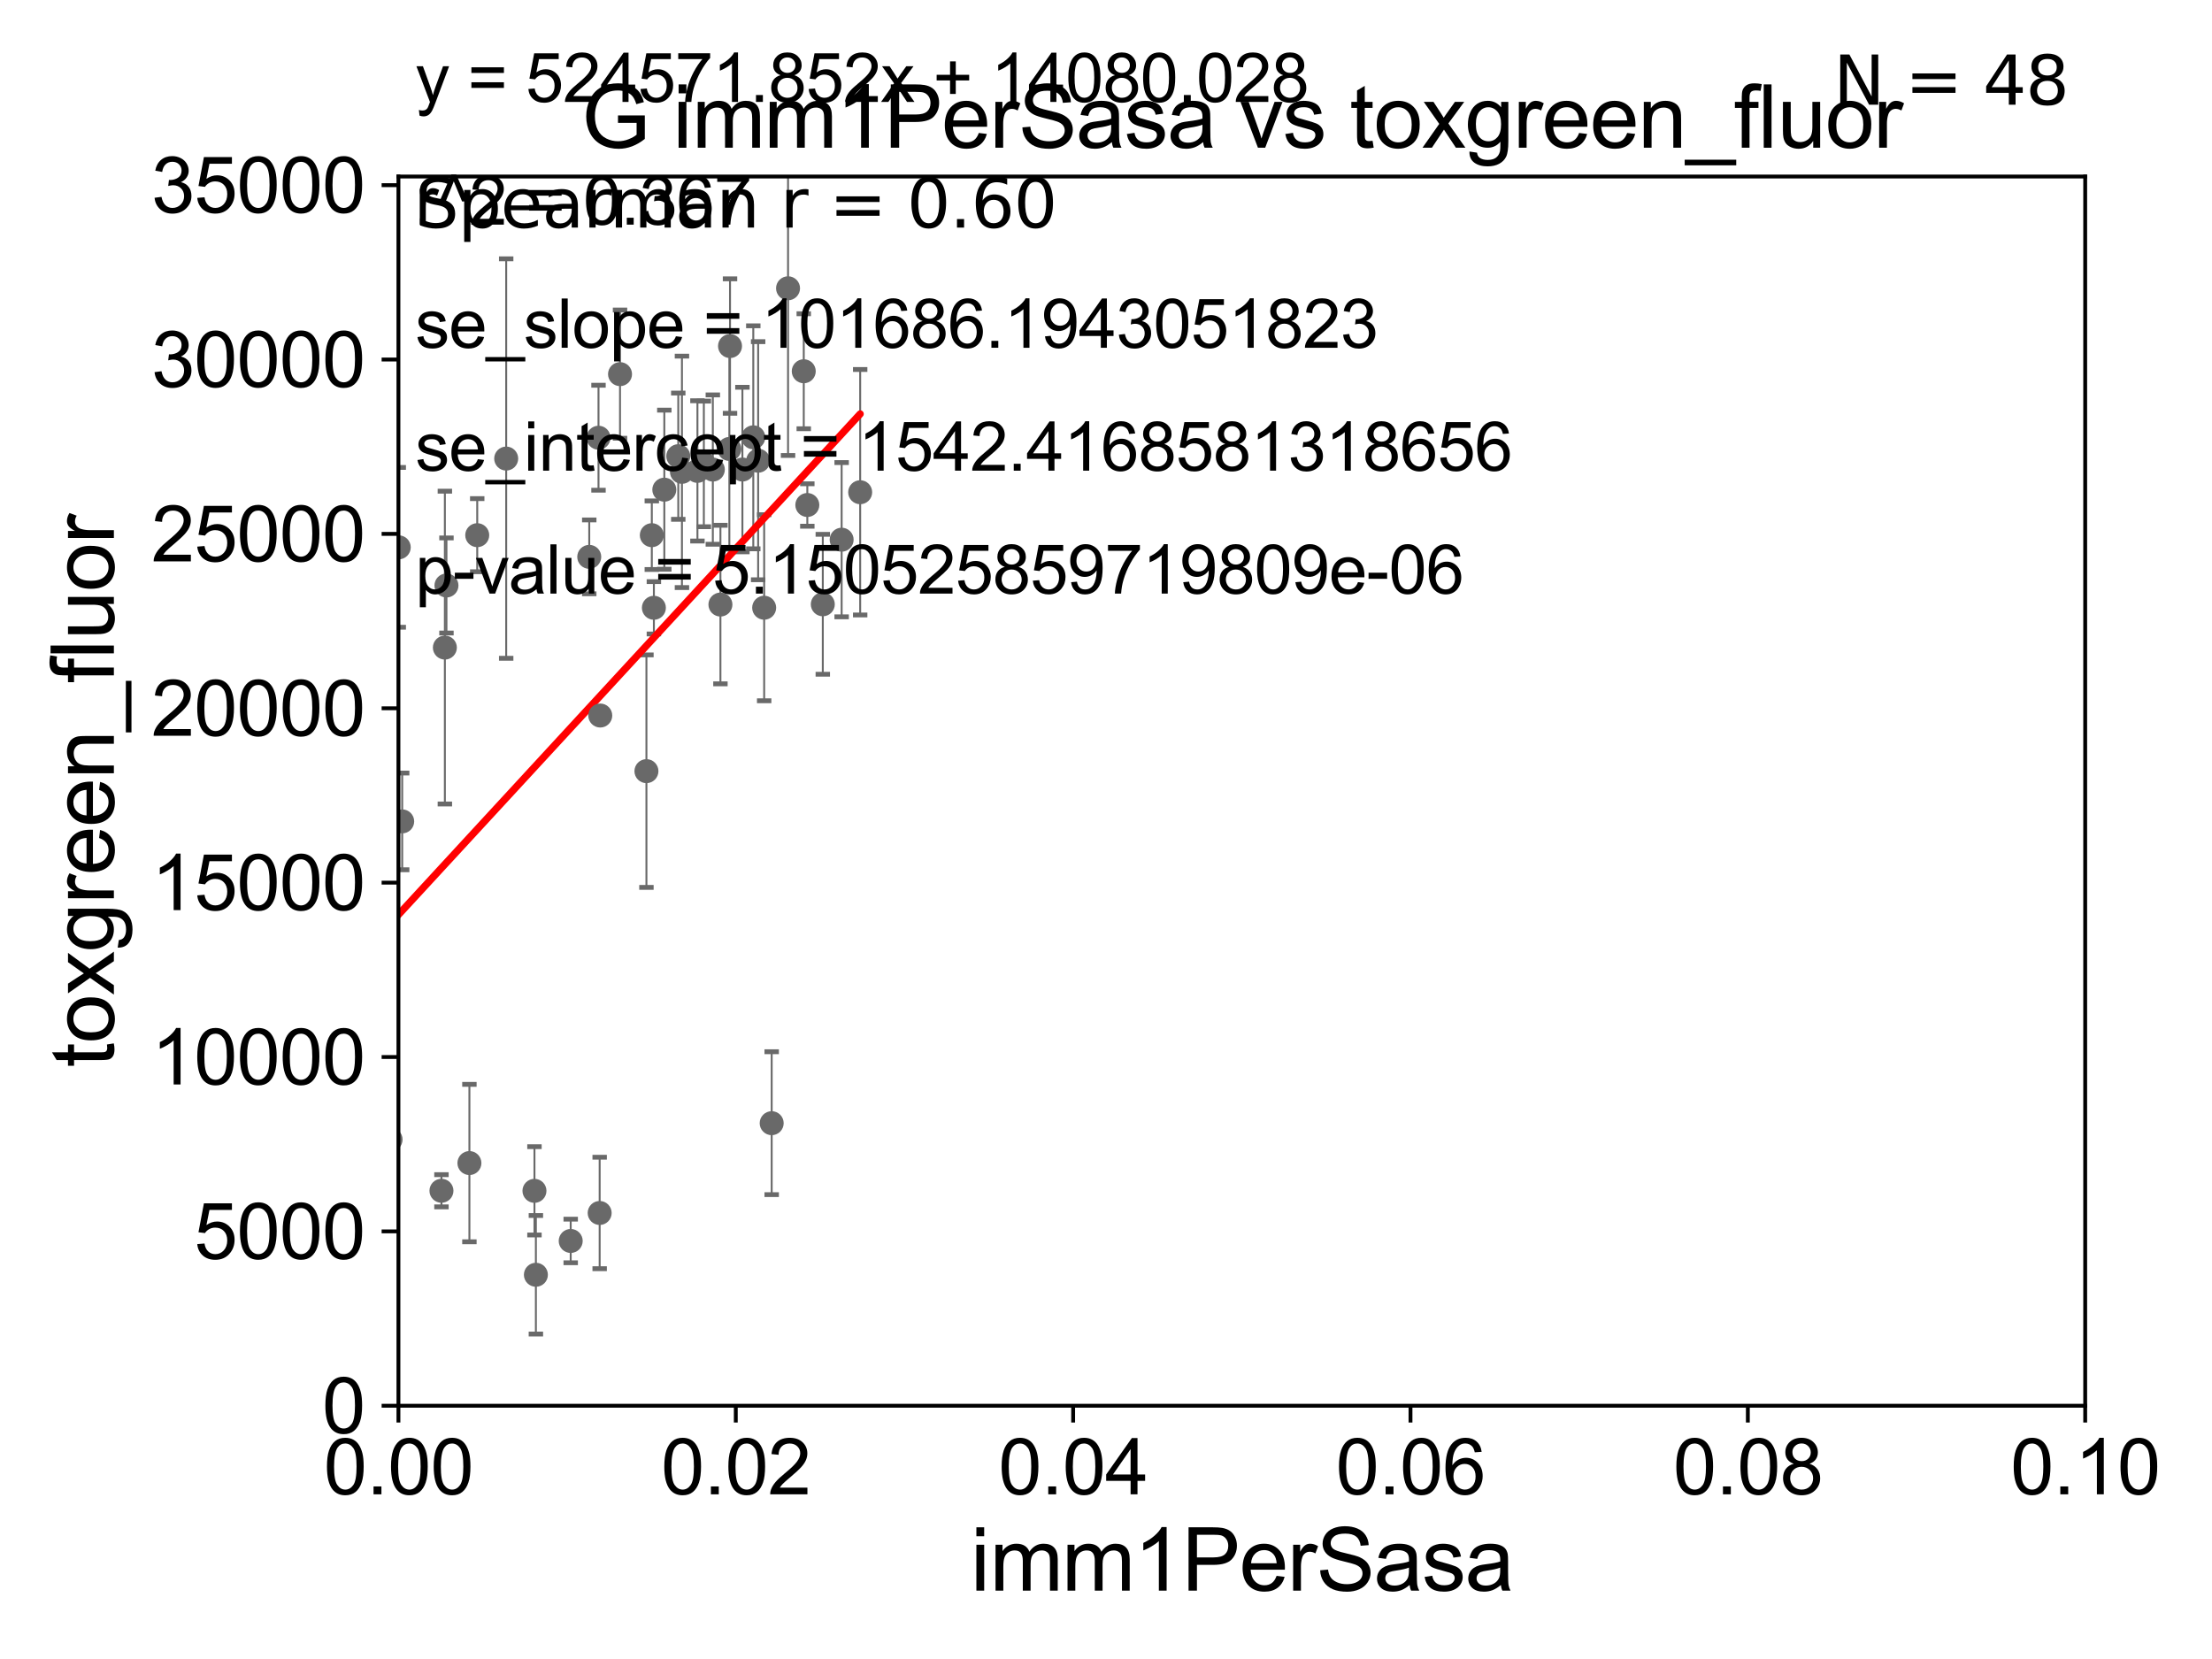 <?xml version="1.0" encoding="utf-8" standalone="no"?>
<!DOCTYPE svg PUBLIC "-//W3C//DTD SVG 1.1//EN"
  "http://www.w3.org/Graphics/SVG/1.1/DTD/svg11.dtd">
<svg xmlns:xlink="http://www.w3.org/1999/xlink" width="460.8pt" height="345.6pt" viewBox="0 0 460.8 345.6" xmlns="http://www.w3.org/2000/svg" version="1.1">
 <defs>
  <style type="text/css">*{stroke-linejoin: round; stroke-linecap: butt}</style>
 </defs>
 <g id="figure_1">
  <g id="patch_1">
   <path d="M 0 345.6 
L 460.8 345.6 
L 460.8 0 
L 0 0 
z
" style="fill: #ffffff"/>
  </g>
  <g id="axes_1">
   <g id="patch_2">
    <path d="M 83 292.84 
L 434.385 292.84 
L 434.385 36.775 
L 83 36.775 
z
" style="fill: #ffffff"/>
   </g>
   <g id="PathCollection_1">
    <defs>
     <path id="m96e3e398da" d="M 0 1.118 
C 0.297 1.118 0.581 1 0.791 0.791 
C 1 0.581 1.118 0.297 1.118 0 
C 1.118 -0.297 1 -0.581 0.791 -0.791 
C 0.581 -1 0.297 -1.118 0 -1.118 
C -0.297 -1.118 -0.581 -1 -0.791 -0.791 
C -1 -0.581 -1.118 -0.297 -1.118 0 
C -1.118 0.297 -1 0.581 -0.791 0.791 
C -0.581 1 -0.297 1.118 0 1.118 
z
" style="stroke: #696969"/>
    </defs>
    <g clip-path="url(#p55075b8280)">
     <use xlink:href="#m96e3e398da" x="99.416" y="111.488" style="fill: #696969; stroke: #696969"/>
     <use xlink:href="#m96e3e398da" x="125.045" y="149.058" style="fill: #696969; stroke: #696969"/>
     <use xlink:href="#m96e3e398da" x="136.216" y="126.613" style="fill: #696969; stroke: #696969"/>
     <use xlink:href="#m96e3e398da" x="124.68" y="91.187" style="fill: #696969; stroke: #696969"/>
     <use xlink:href="#m96e3e398da" x="105.449" y="95.527" style="fill: #696969; stroke: #696969"/>
     <use xlink:href="#m96e3e398da" x="74.58" y="102.813" style="fill: #696969; stroke: #696969"/>
     <use xlink:href="#m96e3e398da" x="160.756" y="233.98" style="fill: #696969; stroke: #696969"/>
     <use xlink:href="#m96e3e398da" x="159.19" y="126.6" style="fill: #696969; stroke: #696969"/>
     <use xlink:href="#m96e3e398da" x="83.784" y="171.111" style="fill: #696969; stroke: #696969"/>
     <use xlink:href="#m96e3e398da" x="81.366" y="237.384" style="fill: #696969; stroke: #696969"/>
     <use xlink:href="#m96e3e398da" x="141.297" y="95.033" style="fill: #696969; stroke: #696969"/>
     <use xlink:href="#m96e3e398da" x="49.476" y="258.602" style="fill: #696969; stroke: #696969"/>
     <use xlink:href="#m96e3e398da" x="138.388" y="102.009" style="fill: #696969; stroke: #696969"/>
     <use xlink:href="#m96e3e398da" x="91.963" y="248.059" style="fill: #696969; stroke: #696969"/>
     <use xlink:href="#m96e3e398da" x="111.636" y="265.558" style="fill: #696969; stroke: #696969"/>
     <use xlink:href="#m96e3e398da" x="118.888" y="258.514" style="fill: #696969; stroke: #696969"/>
     <use xlink:href="#m96e3e398da" x="53.758" y="189.009" style="fill: #696969; stroke: #696969"/>
     <use xlink:href="#m96e3e398da" x="57.367" y="258.394" style="fill: #696969; stroke: #696969"/>
     <use xlink:href="#m96e3e398da" x="76.579" y="247.906" style="fill: #696969; stroke: #696969"/>
     <use xlink:href="#m96e3e398da" x="97.787" y="242.287" style="fill: #696969; stroke: #696969"/>
     <use xlink:href="#m96e3e398da" x="72.032" y="229.401" style="fill: #696969; stroke: #696969"/>
     <use xlink:href="#m96e3e398da" x="111.338" y="248.073" style="fill: #696969; stroke: #696969"/>
     <use xlink:href="#m96e3e398da" x="156.924" y="91.102" style="fill: #696969; stroke: #696969"/>
     <use xlink:href="#m96e3e398da" x="167.437" y="77.339" style="fill: #696969; stroke: #696969"/>
     <use xlink:href="#m96e3e398da" x="171.404" y="125.886" style="fill: #696969; stroke: #696969"/>
     <use xlink:href="#m96e3e398da" x="92.675" y="134.903" style="fill: #696969; stroke: #696969"/>
     <use xlink:href="#m96e3e398da" x="142.064" y="98.294" style="fill: #696969; stroke: #696969"/>
     <use xlink:href="#m96e3e398da" x="151.937" y="93.526" style="fill: #696969; stroke: #696969"/>
     <use xlink:href="#m96e3e398da" x="135.785" y="111.489" style="fill: #696969; stroke: #696969"/>
     <use xlink:href="#m96e3e398da" x="129.164" y="77.939" style="fill: #696969; stroke: #696969"/>
     <use xlink:href="#m96e3e398da" x="145.289" y="98.095" style="fill: #696969; stroke: #696969"/>
     <use xlink:href="#m96e3e398da" x="152.077" y="72.091" style="fill: #696969; stroke: #696969"/>
     <use xlink:href="#m96e3e398da" x="83.068" y="114.019" style="fill: #696969; stroke: #696969"/>
     <use xlink:href="#m96e3e398da" x="154.658" y="97.813" style="fill: #696969; stroke: #696969"/>
     <use xlink:href="#m96e3e398da" x="175.33" y="112.428" style="fill: #696969; stroke: #696969"/>
     <use xlink:href="#m96e3e398da" x="148.497" y="97.821" style="fill: #696969; stroke: #696969"/>
     <use xlink:href="#m96e3e398da" x="179.19" y="102.541" style="fill: #696969; stroke: #696969"/>
     <use xlink:href="#m96e3e398da" x="150.078" y="125.939" style="fill: #696969; stroke: #696969"/>
     <use xlink:href="#m96e3e398da" x="93.006" y="121.968" style="fill: #696969; stroke: #696969"/>
     <use xlink:href="#m96e3e398da" x="164.164" y="60.054" style="fill: #696969; stroke: #696969"/>
     <use xlink:href="#m96e3e398da" x="146.624" y="96.642" style="fill: #696969; stroke: #696969"/>
     <use xlink:href="#m96e3e398da" x="71.667" y="147.034" style="fill: #696969; stroke: #696969"/>
     <use xlink:href="#m96e3e398da" x="157.935" y="95.974" style="fill: #696969; stroke: #696969"/>
     <use xlink:href="#m96e3e398da" x="134.664" y="160.644" style="fill: #696969; stroke: #696969"/>
     <use xlink:href="#m96e3e398da" x="122.751" y="116.005" style="fill: #696969; stroke: #696969"/>
     <use xlink:href="#m96e3e398da" x="168.18" y="105.2" style="fill: #696969; stroke: #696969"/>
     <use xlink:href="#m96e3e398da" x="49.914" y="257.071" style="fill: #696969; stroke: #696969"/>
     <use xlink:href="#m96e3e398da" x="124.921" y="252.683" style="fill: #696969; stroke: #696969"/>
    </g>
   </g>
   <g id="matplotlib.axis_1">
    <g id="xtick_1">
     <g id="line2d_1">
      <defs>
       <path id="mabb375c1dd" d="M 0 0 
L 0 3.5 
" style="stroke: #000000; stroke-width: 0.8"/>
      </defs>
      <g>
       <use xlink:href="#mabb375c1dd" x="83" y="292.84" style="stroke: #000000; stroke-width: 0.8"/>
      </g>
     </g>
     <g id="text_1">
      <!-- 0.00 -->
      <g transform="translate(67.431 311.293)scale(0.16 -0.16)">
       <defs>
        <path id="ArialMT-30" d="M 266 2259 
Q 266 3072 433 3567 
Q 600 4063 929 4331 
Q 1259 4600 1759 4600 
Q 2128 4600 2406 4451 
Q 2684 4303 2865 4023 
Q 3047 3744 3150 3342 
Q 3253 2941 3253 2259 
Q 3253 1453 3087 958 
Q 2922 463 2592 192 
Q 2263 -78 1759 -78 
Q 1097 -78 719 397 
Q 266 969 266 2259 
z
M 844 2259 
Q 844 1131 1108 757 
Q 1372 384 1759 384 
Q 2147 384 2411 759 
Q 2675 1134 2675 2259 
Q 2675 3391 2411 3762 
Q 2147 4134 1753 4134 
Q 1366 4134 1134 3806 
Q 844 3388 844 2259 
z
" transform="scale(0.016)"/>
        <path id="ArialMT-2e" d="M 581 0 
L 581 641 
L 1222 641 
L 1222 0 
L 581 0 
z
" transform="scale(0.016)"/>
       </defs>
       <use xlink:href="#ArialMT-30"/>
       <use xlink:href="#ArialMT-2e" x="55.615"/>
       <use xlink:href="#ArialMT-30" x="83.398"/>
       <use xlink:href="#ArialMT-30" x="139.014"/>
      </g>
     </g>
    </g>
    <g id="xtick_2">
     <g id="line2d_2">
      <g>
       <use xlink:href="#mabb375c1dd" x="153.277" y="292.84" style="stroke: #000000; stroke-width: 0.8"/>
      </g>
     </g>
     <g id="text_2">
      <!-- 0.02 -->
      <g transform="translate(137.708 311.293)scale(0.16 -0.16)">
       <defs>
        <path id="ArialMT-32" d="M 3222 541 
L 3222 0 
L 194 0 
Q 188 203 259 391 
Q 375 700 629 1000 
Q 884 1300 1366 1694 
Q 2113 2306 2375 2664 
Q 2638 3022 2638 3341 
Q 2638 3675 2398 3904 
Q 2159 4134 1775 4134 
Q 1369 4134 1125 3890 
Q 881 3647 878 3216 
L 300 3275 
Q 359 3922 746 4261 
Q 1134 4600 1788 4600 
Q 2447 4600 2831 4234 
Q 3216 3869 3216 3328 
Q 3216 3053 3103 2787 
Q 2991 2522 2730 2228 
Q 2469 1934 1863 1422 
Q 1356 997 1212 845 
Q 1069 694 975 541 
L 3222 541 
z
" transform="scale(0.016)"/>
       </defs>
       <use xlink:href="#ArialMT-30"/>
       <use xlink:href="#ArialMT-2e" x="55.615"/>
       <use xlink:href="#ArialMT-30" x="83.398"/>
       <use xlink:href="#ArialMT-32" x="139.014"/>
      </g>
     </g>
    </g>
    <g id="xtick_3">
     <g id="line2d_3">
      <g>
       <use xlink:href="#mabb375c1dd" x="223.554" y="292.84" style="stroke: #000000; stroke-width: 0.8"/>
      </g>
     </g>
     <g id="text_3">
      <!-- 0.04 -->
      <g transform="translate(207.985 311.293)scale(0.16 -0.16)">
       <defs>
        <path id="ArialMT-34" d="M 2069 0 
L 2069 1097 
L 81 1097 
L 81 1613 
L 2172 4581 
L 2631 4581 
L 2631 1613 
L 3250 1613 
L 3250 1097 
L 2631 1097 
L 2631 0 
L 2069 0 
z
M 2069 1613 
L 2069 3678 
L 634 1613 
L 2069 1613 
z
" transform="scale(0.016)"/>
       </defs>
       <use xlink:href="#ArialMT-30"/>
       <use xlink:href="#ArialMT-2e" x="55.615"/>
       <use xlink:href="#ArialMT-30" x="83.398"/>
       <use xlink:href="#ArialMT-34" x="139.014"/>
      </g>
     </g>
    </g>
    <g id="xtick_4">
     <g id="line2d_4">
      <g>
       <use xlink:href="#mabb375c1dd" x="293.831" y="292.84" style="stroke: #000000; stroke-width: 0.8"/>
      </g>
     </g>
     <g id="text_4">
      <!-- 0.06 -->
      <g transform="translate(278.262 311.293)scale(0.16 -0.16)">
       <defs>
        <path id="ArialMT-36" d="M 3184 3459 
L 2625 3416 
Q 2550 3747 2413 3897 
Q 2184 4138 1850 4138 
Q 1581 4138 1378 3988 
Q 1113 3794 959 3422 
Q 806 3050 800 2363 
Q 1003 2672 1297 2822 
Q 1591 2972 1913 2972 
Q 2475 2972 2870 2558 
Q 3266 2144 3266 1488 
Q 3266 1056 3080 686 
Q 2894 316 2569 119 
Q 2244 -78 1831 -78 
Q 1128 -78 684 439 
Q 241 956 241 2144 
Q 241 3472 731 4075 
Q 1159 4600 1884 4600 
Q 2425 4600 2770 4297 
Q 3116 3994 3184 3459 
z
M 888 1484 
Q 888 1194 1011 928 
Q 1134 663 1356 523 
Q 1578 384 1822 384 
Q 2178 384 2434 671 
Q 2691 959 2691 1453 
Q 2691 1928 2437 2201 
Q 2184 2475 1800 2475 
Q 1419 2475 1153 2201 
Q 888 1928 888 1484 
z
" transform="scale(0.016)"/>
       </defs>
       <use xlink:href="#ArialMT-30"/>
       <use xlink:href="#ArialMT-2e" x="55.615"/>
       <use xlink:href="#ArialMT-30" x="83.398"/>
       <use xlink:href="#ArialMT-36" x="139.014"/>
      </g>
     </g>
    </g>
    <g id="xtick_5">
     <g id="line2d_5">
      <g>
       <use xlink:href="#mabb375c1dd" x="364.108" y="292.84" style="stroke: #000000; stroke-width: 0.8"/>
      </g>
     </g>
     <g id="text_5">
      <!-- 0.08 -->
      <g transform="translate(348.539 311.293)scale(0.16 -0.16)">
       <defs>
        <path id="ArialMT-38" d="M 1131 2484 
Q 781 2613 612 2850 
Q 444 3088 444 3419 
Q 444 3919 803 4259 
Q 1163 4600 1759 4600 
Q 2359 4600 2725 4251 
Q 3091 3903 3091 3403 
Q 3091 3084 2923 2848 
Q 2756 2613 2416 2484 
Q 2838 2347 3058 2040 
Q 3278 1734 3278 1309 
Q 3278 722 2862 322 
Q 2447 -78 1769 -78 
Q 1091 -78 675 323 
Q 259 725 259 1325 
Q 259 1772 486 2073 
Q 713 2375 1131 2484 
z
M 1019 3438 
Q 1019 3113 1228 2906 
Q 1438 2700 1772 2700 
Q 2097 2700 2305 2904 
Q 2513 3109 2513 3406 
Q 2513 3716 2298 3927 
Q 2084 4138 1766 4138 
Q 1444 4138 1231 3931 
Q 1019 3725 1019 3438 
z
M 838 1322 
Q 838 1081 952 856 
Q 1066 631 1291 507 
Q 1516 384 1775 384 
Q 2178 384 2440 643 
Q 2703 903 2703 1303 
Q 2703 1709 2433 1975 
Q 2163 2241 1756 2241 
Q 1359 2241 1098 1978 
Q 838 1716 838 1322 
z
" transform="scale(0.016)"/>
       </defs>
       <use xlink:href="#ArialMT-30"/>
       <use xlink:href="#ArialMT-2e" x="55.615"/>
       <use xlink:href="#ArialMT-30" x="83.398"/>
       <use xlink:href="#ArialMT-38" x="139.014"/>
      </g>
     </g>
    </g>
    <g id="xtick_6">
     <g id="line2d_6">
      <g>
       <use xlink:href="#mabb375c1dd" x="434.385" y="292.84" style="stroke: #000000; stroke-width: 0.8"/>
      </g>
     </g>
     <g id="text_6">
      <!-- 0.10 -->
      <g transform="translate(418.816 311.293)scale(0.16 -0.16)">
       <defs>
        <path id="ArialMT-31" d="M 2384 0 
L 1822 0 
L 1822 3584 
Q 1619 3391 1289 3197 
Q 959 3003 697 2906 
L 697 3450 
Q 1169 3672 1522 3987 
Q 1875 4303 2022 4600 
L 2384 4600 
L 2384 0 
z
" transform="scale(0.016)"/>
       </defs>
       <use xlink:href="#ArialMT-30"/>
       <use xlink:href="#ArialMT-2e" x="55.615"/>
       <use xlink:href="#ArialMT-31" x="83.398"/>
       <use xlink:href="#ArialMT-30" x="139.014"/>
      </g>
     </g>
    </g>
    <g id="text_7">
     <!-- imm1PerSasa -->
     <g transform="translate(202.177 331.357)scale(0.18 -0.18)">
      <defs>
       <path id="ArialMT-69" d="M 425 3934 
L 425 4581 
L 988 4581 
L 988 3934 
L 425 3934 
z
M 425 0 
L 425 3319 
L 988 3319 
L 988 0 
L 425 0 
z
" transform="scale(0.016)"/>
       <path id="ArialMT-6d" d="M 422 0 
L 422 3319 
L 925 3319 
L 925 2853 
Q 1081 3097 1340 3245 
Q 1600 3394 1931 3394 
Q 2300 3394 2536 3241 
Q 2772 3088 2869 2813 
Q 3263 3394 3894 3394 
Q 4388 3394 4653 3120 
Q 4919 2847 4919 2278 
L 4919 0 
L 4359 0 
L 4359 2091 
Q 4359 2428 4304 2576 
Q 4250 2725 4106 2815 
Q 3963 2906 3769 2906 
Q 3419 2906 3187 2673 
Q 2956 2441 2956 1928 
L 2956 0 
L 2394 0 
L 2394 2156 
Q 2394 2531 2256 2718 
Q 2119 2906 1806 2906 
Q 1569 2906 1367 2781 
Q 1166 2656 1075 2415 
Q 984 2175 984 1722 
L 984 0 
L 422 0 
z
" transform="scale(0.016)"/>
       <path id="ArialMT-50" d="M 494 0 
L 494 4581 
L 2222 4581 
Q 2678 4581 2919 4538 
Q 3256 4481 3484 4323 
Q 3713 4166 3852 3881 
Q 3991 3597 3991 3256 
Q 3991 2672 3619 2267 
Q 3247 1863 2275 1863 
L 1100 1863 
L 1100 0 
L 494 0 
z
M 1100 2403 
L 2284 2403 
Q 2872 2403 3119 2622 
Q 3366 2841 3366 3238 
Q 3366 3525 3220 3729 
Q 3075 3934 2838 4000 
Q 2684 4041 2272 4041 
L 1100 4041 
L 1100 2403 
z
" transform="scale(0.016)"/>
       <path id="ArialMT-65" d="M 2694 1069 
L 3275 997 
Q 3138 488 2766 206 
Q 2394 -75 1816 -75 
Q 1088 -75 661 373 
Q 234 822 234 1631 
Q 234 2469 665 2931 
Q 1097 3394 1784 3394 
Q 2450 3394 2872 2941 
Q 3294 2488 3294 1666 
Q 3294 1616 3291 1516 
L 816 1516 
Q 847 969 1125 678 
Q 1403 388 1819 388 
Q 2128 388 2347 550 
Q 2566 713 2694 1069 
z
M 847 1978 
L 2700 1978 
Q 2663 2397 2488 2606 
Q 2219 2931 1791 2931 
Q 1403 2931 1139 2672 
Q 875 2413 847 1978 
z
" transform="scale(0.016)"/>
       <path id="ArialMT-72" d="M 416 0 
L 416 3319 
L 922 3319 
L 922 2816 
Q 1116 3169 1280 3281 
Q 1444 3394 1641 3394 
Q 1925 3394 2219 3213 
L 2025 2691 
Q 1819 2813 1613 2813 
Q 1428 2813 1281 2702 
Q 1134 2591 1072 2394 
Q 978 2094 978 1738 
L 978 0 
L 416 0 
z
" transform="scale(0.016)"/>
       <path id="ArialMT-53" d="M 288 1472 
L 859 1522 
Q 900 1178 1048 958 
Q 1197 738 1509 602 
Q 1822 466 2213 466 
Q 2559 466 2825 569 
Q 3091 672 3220 851 
Q 3350 1031 3350 1244 
Q 3350 1459 3225 1620 
Q 3100 1781 2813 1891 
Q 2628 1963 1997 2114 
Q 1366 2266 1113 2400 
Q 784 2572 623 2826 
Q 463 3081 463 3397 
Q 463 3744 659 4045 
Q 856 4347 1234 4503 
Q 1613 4659 2075 4659 
Q 2584 4659 2973 4495 
Q 3363 4331 3572 4012 
Q 3781 3694 3797 3291 
L 3216 3247 
Q 3169 3681 2898 3903 
Q 2628 4125 2100 4125 
Q 1550 4125 1298 3923 
Q 1047 3722 1047 3438 
Q 1047 3191 1225 3031 
Q 1400 2872 2139 2705 
Q 2878 2538 3153 2413 
Q 3553 2228 3743 1945 
Q 3934 1663 3934 1294 
Q 3934 928 3725 604 
Q 3516 281 3123 101 
Q 2731 -78 2241 -78 
Q 1619 -78 1198 103 
Q 778 284 539 648 
Q 300 1013 288 1472 
z
" transform="scale(0.016)"/>
       <path id="ArialMT-61" d="M 2588 409 
Q 2275 144 1986 34 
Q 1697 -75 1366 -75 
Q 819 -75 525 192 
Q 231 459 231 875 
Q 231 1119 342 1320 
Q 453 1522 633 1644 
Q 813 1766 1038 1828 
Q 1203 1872 1538 1913 
Q 2219 1994 2541 2106 
Q 2544 2222 2544 2253 
Q 2544 2597 2384 2738 
Q 2169 2928 1744 2928 
Q 1347 2928 1158 2789 
Q 969 2650 878 2297 
L 328 2372 
Q 403 2725 575 2942 
Q 747 3159 1072 3276 
Q 1397 3394 1825 3394 
Q 2250 3394 2515 3294 
Q 2781 3194 2906 3042 
Q 3031 2891 3081 2659 
Q 3109 2516 3109 2141 
L 3109 1391 
Q 3109 606 3145 398 
Q 3181 191 3288 0 
L 2700 0 
Q 2613 175 2588 409 
z
M 2541 1666 
Q 2234 1541 1622 1453 
Q 1275 1403 1131 1340 
Q 988 1278 909 1158 
Q 831 1038 831 891 
Q 831 666 1001 516 
Q 1172 366 1500 366 
Q 1825 366 2078 508 
Q 2331 650 2450 897 
Q 2541 1088 2541 1459 
L 2541 1666 
z
" transform="scale(0.016)"/>
       <path id="ArialMT-73" d="M 197 991 
L 753 1078 
Q 800 744 1014 566 
Q 1228 388 1613 388 
Q 2000 388 2187 545 
Q 2375 703 2375 916 
Q 2375 1106 2209 1216 
Q 2094 1291 1634 1406 
Q 1016 1563 777 1677 
Q 538 1791 414 1992 
Q 291 2194 291 2438 
Q 291 2659 392 2848 
Q 494 3038 669 3163 
Q 800 3259 1026 3326 
Q 1253 3394 1513 3394 
Q 1903 3394 2198 3281 
Q 2494 3169 2634 2976 
Q 2775 2784 2828 2463 
L 2278 2388 
Q 2241 2644 2061 2787 
Q 1881 2931 1553 2931 
Q 1166 2931 1000 2803 
Q 834 2675 834 2503 
Q 834 2394 903 2306 
Q 972 2216 1119 2156 
Q 1203 2125 1616 2013 
Q 2213 1853 2448 1751 
Q 2684 1650 2818 1456 
Q 2953 1263 2953 975 
Q 2953 694 2789 445 
Q 2625 197 2315 61 
Q 2006 -75 1616 -75 
Q 969 -75 630 194 
Q 291 463 197 991 
z
" transform="scale(0.016)"/>
      </defs>
      <use xlink:href="#ArialMT-69"/>
      <use xlink:href="#ArialMT-6d" x="22.217"/>
      <use xlink:href="#ArialMT-6d" x="105.518"/>
      <use xlink:href="#ArialMT-31" x="188.818"/>
      <use xlink:href="#ArialMT-50" x="244.434"/>
      <use xlink:href="#ArialMT-65" x="311.133"/>
      <use xlink:href="#ArialMT-72" x="366.748"/>
      <use xlink:href="#ArialMT-53" x="400.049"/>
      <use xlink:href="#ArialMT-61" x="466.748"/>
      <use xlink:href="#ArialMT-73" x="522.363"/>
      <use xlink:href="#ArialMT-61" x="572.363"/>
     </g>
    </g>
   </g>
   <g id="matplotlib.axis_2">
    <g id="ytick_1">
     <g id="line2d_7">
      <defs>
       <path id="mb59ca397be" d="M 0 0 
L -3.5 0 
" style="stroke: #000000; stroke-width: 0.8"/>
      </defs>
      <g>
       <use xlink:href="#mb59ca397be" x="83" y="292.84" style="stroke: #000000; stroke-width: 0.8"/>
      </g>
     </g>
     <g id="text_8">
      <!-- 0 -->
      <g transform="translate(67.103 298.566)scale(0.16 -0.16)">
       <use xlink:href="#ArialMT-30"/>
      </g>
     </g>
    </g>
    <g id="ytick_2">
     <g id="line2d_8">
      <g>
       <use xlink:href="#mb59ca397be" x="83" y="256.516" style="stroke: #000000; stroke-width: 0.8"/>
      </g>
     </g>
     <g id="text_9">
      <!-- 5000 -->
      <g transform="translate(40.41 262.242)scale(0.16 -0.16)">
       <defs>
        <path id="ArialMT-35" d="M 266 1200 
L 856 1250 
Q 922 819 1161 601 
Q 1400 384 1738 384 
Q 2144 384 2425 690 
Q 2706 997 2706 1503 
Q 2706 1984 2436 2262 
Q 2166 2541 1728 2541 
Q 1456 2541 1237 2417 
Q 1019 2294 894 2097 
L 366 2166 
L 809 4519 
L 3088 4519 
L 3088 3981 
L 1259 3981 
L 1013 2750 
Q 1425 3038 1878 3038 
Q 2478 3038 2890 2622 
Q 3303 2206 3303 1553 
Q 3303 931 2941 478 
Q 2500 -78 1738 -78 
Q 1113 -78 717 272 
Q 322 622 266 1200 
z
" transform="scale(0.016)"/>
       </defs>
       <use xlink:href="#ArialMT-35"/>
       <use xlink:href="#ArialMT-30" x="55.615"/>
       <use xlink:href="#ArialMT-30" x="111.23"/>
       <use xlink:href="#ArialMT-30" x="166.846"/>
      </g>
     </g>
    </g>
    <g id="ytick_3">
     <g id="line2d_9">
      <g>
       <use xlink:href="#mb59ca397be" x="83" y="220.192" style="stroke: #000000; stroke-width: 0.8"/>
      </g>
     </g>
     <g id="text_10">
      <!-- 10000 -->
      <g transform="translate(31.512 225.918)scale(0.16 -0.16)">
       <use xlink:href="#ArialMT-31"/>
       <use xlink:href="#ArialMT-30" x="55.615"/>
       <use xlink:href="#ArialMT-30" x="111.23"/>
       <use xlink:href="#ArialMT-30" x="166.846"/>
       <use xlink:href="#ArialMT-30" x="222.461"/>
      </g>
     </g>
    </g>
    <g id="ytick_4">
     <g id="line2d_10">
      <g>
       <use xlink:href="#mb59ca397be" x="83" y="183.867" style="stroke: #000000; stroke-width: 0.8"/>
      </g>
     </g>
     <g id="text_11">
      <!-- 15000 -->
      <g transform="translate(31.512 189.594)scale(0.16 -0.16)">
       <use xlink:href="#ArialMT-31"/>
       <use xlink:href="#ArialMT-35" x="55.615"/>
       <use xlink:href="#ArialMT-30" x="111.23"/>
       <use xlink:href="#ArialMT-30" x="166.846"/>
       <use xlink:href="#ArialMT-30" x="222.461"/>
      </g>
     </g>
    </g>
    <g id="ytick_5">
     <g id="line2d_11">
      <g>
       <use xlink:href="#mb59ca397be" x="83" y="147.543" style="stroke: #000000; stroke-width: 0.8"/>
      </g>
     </g>
     <g id="text_12">
      <!-- 20000 -->
      <g transform="translate(31.512 153.27)scale(0.16 -0.16)">
       <use xlink:href="#ArialMT-32"/>
       <use xlink:href="#ArialMT-30" x="55.615"/>
       <use xlink:href="#ArialMT-30" x="111.23"/>
       <use xlink:href="#ArialMT-30" x="166.846"/>
       <use xlink:href="#ArialMT-30" x="222.461"/>
      </g>
     </g>
    </g>
    <g id="ytick_6">
     <g id="line2d_12">
      <g>
       <use xlink:href="#mb59ca397be" x="83" y="111.219" style="stroke: #000000; stroke-width: 0.8"/>
      </g>
     </g>
     <g id="text_13">
      <!-- 25000 -->
      <g transform="translate(31.512 116.945)scale(0.16 -0.16)">
       <use xlink:href="#ArialMT-32"/>
       <use xlink:href="#ArialMT-35" x="55.615"/>
       <use xlink:href="#ArialMT-30" x="111.23"/>
       <use xlink:href="#ArialMT-30" x="166.846"/>
       <use xlink:href="#ArialMT-30" x="222.461"/>
      </g>
     </g>
    </g>
    <g id="ytick_7">
     <g id="line2d_13">
      <g>
       <use xlink:href="#mb59ca397be" x="83" y="74.895" style="stroke: #000000; stroke-width: 0.8"/>
      </g>
     </g>
     <g id="text_14">
      <!-- 30000 -->
      <g transform="translate(31.512 80.621)scale(0.16 -0.16)">
       <defs>
        <path id="ArialMT-33" d="M 269 1209 
L 831 1284 
Q 928 806 1161 595 
Q 1394 384 1728 384 
Q 2125 384 2398 659 
Q 2672 934 2672 1341 
Q 2672 1728 2419 1979 
Q 2166 2231 1775 2231 
Q 1616 2231 1378 2169 
L 1441 2663 
Q 1497 2656 1531 2656 
Q 1891 2656 2178 2843 
Q 2466 3031 2466 3422 
Q 2466 3731 2256 3934 
Q 2047 4138 1716 4138 
Q 1388 4138 1169 3931 
Q 950 3725 888 3313 
L 325 3413 
Q 428 3978 793 4289 
Q 1159 4600 1703 4600 
Q 2078 4600 2393 4439 
Q 2709 4278 2876 4000 
Q 3044 3722 3044 3409 
Q 3044 3113 2884 2869 
Q 2725 2625 2413 2481 
Q 2819 2388 3044 2092 
Q 3269 1797 3269 1353 
Q 3269 753 2831 336 
Q 2394 -81 1725 -81 
Q 1122 -81 723 278 
Q 325 638 269 1209 
z
" transform="scale(0.016)"/>
       </defs>
       <use xlink:href="#ArialMT-33"/>
       <use xlink:href="#ArialMT-30" x="55.615"/>
       <use xlink:href="#ArialMT-30" x="111.23"/>
       <use xlink:href="#ArialMT-30" x="166.846"/>
       <use xlink:href="#ArialMT-30" x="222.461"/>
      </g>
     </g>
    </g>
    <g id="ytick_8">
     <g id="line2d_14">
      <g>
       <use xlink:href="#mb59ca397be" x="83" y="38.571" style="stroke: #000000; stroke-width: 0.8"/>
      </g>
     </g>
     <g id="text_15">
      <!-- 35000 -->
      <g transform="translate(31.512 44.297)scale(0.16 -0.16)">
       <use xlink:href="#ArialMT-33"/>
       <use xlink:href="#ArialMT-35" x="55.615"/>
       <use xlink:href="#ArialMT-30" x="111.23"/>
       <use xlink:href="#ArialMT-30" x="166.846"/>
       <use xlink:href="#ArialMT-30" x="222.461"/>
      </g>
     </g>
    </g>
    <g id="text_16">
     <!-- toxgreen_fluor -->
     <g transform="translate(23.724 222.34)rotate(-90)scale(0.18 -0.18)">
      <defs>
       <path id="ArialMT-74" d="M 1650 503 
L 1731 6 
Q 1494 -44 1306 -44 
Q 1000 -44 831 53 
Q 663 150 594 308 
Q 525 466 525 972 
L 525 2881 
L 113 2881 
L 113 3319 
L 525 3319 
L 525 4141 
L 1084 4478 
L 1084 3319 
L 1650 3319 
L 1650 2881 
L 1084 2881 
L 1084 941 
Q 1084 700 1114 631 
Q 1144 563 1211 522 
Q 1278 481 1403 481 
Q 1497 481 1650 503 
z
" transform="scale(0.016)"/>
       <path id="ArialMT-6f" d="M 213 1659 
Q 213 2581 725 3025 
Q 1153 3394 1769 3394 
Q 2453 3394 2887 2945 
Q 3322 2497 3322 1706 
Q 3322 1066 3130 698 
Q 2938 331 2570 128 
Q 2203 -75 1769 -75 
Q 1072 -75 642 372 
Q 213 819 213 1659 
z
M 791 1659 
Q 791 1022 1069 705 
Q 1347 388 1769 388 
Q 2188 388 2466 706 
Q 2744 1025 2744 1678 
Q 2744 2294 2464 2611 
Q 2184 2928 1769 2928 
Q 1347 2928 1069 2612 
Q 791 2297 791 1659 
z
" transform="scale(0.016)"/>
       <path id="ArialMT-78" d="M 47 0 
L 1259 1725 
L 138 3319 
L 841 3319 
L 1350 2541 
Q 1494 2319 1581 2169 
Q 1719 2375 1834 2534 
L 2394 3319 
L 3066 3319 
L 1919 1756 
L 3153 0 
L 2463 0 
L 1781 1031 
L 1600 1309 
L 728 0 
L 47 0 
z
" transform="scale(0.016)"/>
       <path id="ArialMT-67" d="M 319 -275 
L 866 -356 
Q 900 -609 1056 -725 
Q 1266 -881 1628 -881 
Q 2019 -881 2231 -725 
Q 2444 -569 2519 -288 
Q 2563 -116 2559 434 
Q 2191 0 1641 0 
Q 956 0 581 494 
Q 206 988 206 1678 
Q 206 2153 378 2554 
Q 550 2956 876 3175 
Q 1203 3394 1644 3394 
Q 2231 3394 2613 2919 
L 2613 3319 
L 3131 3319 
L 3131 450 
Q 3131 -325 2973 -648 
Q 2816 -972 2473 -1159 
Q 2131 -1347 1631 -1347 
Q 1038 -1347 672 -1080 
Q 306 -813 319 -275 
z
M 784 1719 
Q 784 1066 1043 766 
Q 1303 466 1694 466 
Q 2081 466 2343 764 
Q 2606 1063 2606 1700 
Q 2606 2309 2336 2618 
Q 2066 2928 1684 2928 
Q 1309 2928 1046 2623 
Q 784 2319 784 1719 
z
" transform="scale(0.016)"/>
       <path id="ArialMT-6e" d="M 422 0 
L 422 3319 
L 928 3319 
L 928 2847 
Q 1294 3394 1984 3394 
Q 2284 3394 2536 3286 
Q 2788 3178 2913 3003 
Q 3038 2828 3088 2588 
Q 3119 2431 3119 2041 
L 3119 0 
L 2556 0 
L 2556 2019 
Q 2556 2363 2490 2533 
Q 2425 2703 2258 2804 
Q 2091 2906 1866 2906 
Q 1506 2906 1245 2678 
Q 984 2450 984 1813 
L 984 0 
L 422 0 
z
" transform="scale(0.016)"/>
       <path id="ArialMT-5f" d="M -97 -1272 
L -97 -866 
L 3631 -866 
L 3631 -1272 
L -97 -1272 
z
" transform="scale(0.016)"/>
       <path id="ArialMT-66" d="M 556 0 
L 556 2881 
L 59 2881 
L 59 3319 
L 556 3319 
L 556 3672 
Q 556 4006 616 4169 
Q 697 4388 901 4523 
Q 1106 4659 1475 4659 
Q 1713 4659 2000 4603 
L 1916 4113 
Q 1741 4144 1584 4144 
Q 1328 4144 1222 4034 
Q 1116 3925 1116 3625 
L 1116 3319 
L 1763 3319 
L 1763 2881 
L 1116 2881 
L 1116 0 
L 556 0 
z
" transform="scale(0.016)"/>
       <path id="ArialMT-6c" d="M 409 0 
L 409 4581 
L 972 4581 
L 972 0 
L 409 0 
z
" transform="scale(0.016)"/>
       <path id="ArialMT-75" d="M 2597 0 
L 2597 488 
Q 2209 -75 1544 -75 
Q 1250 -75 995 37 
Q 741 150 617 320 
Q 494 491 444 738 
Q 409 903 409 1263 
L 409 3319 
L 972 3319 
L 972 1478 
Q 972 1038 1006 884 
Q 1059 663 1231 536 
Q 1403 409 1656 409 
Q 1909 409 2131 539 
Q 2353 669 2445 892 
Q 2538 1116 2538 1541 
L 2538 3319 
L 3100 3319 
L 3100 0 
L 2597 0 
z
" transform="scale(0.016)"/>
      </defs>
      <use xlink:href="#ArialMT-74"/>
      <use xlink:href="#ArialMT-6f" x="27.783"/>
      <use xlink:href="#ArialMT-78" x="83.398"/>
      <use xlink:href="#ArialMT-67" x="133.398"/>
      <use xlink:href="#ArialMT-72" x="189.014"/>
      <use xlink:href="#ArialMT-65" x="222.314"/>
      <use xlink:href="#ArialMT-65" x="277.93"/>
      <use xlink:href="#ArialMT-6e" x="333.545"/>
      <use xlink:href="#ArialMT-5f" x="389.16"/>
      <use xlink:href="#ArialMT-66" x="444.775"/>
      <use xlink:href="#ArialMT-6c" x="472.559"/>
      <use xlink:href="#ArialMT-75" x="494.775"/>
      <use xlink:href="#ArialMT-6f" x="550.391"/>
      <use xlink:href="#ArialMT-72" x="606.006"/>
     </g>
    </g>
   </g>
   <g id="LineCollection_1">
    <path d="M 99.416 119.104 
L 99.416 103.872 
" clip-path="url(#p55075b8280)" style="fill: none; stroke: #696969; stroke-width: 0.4"/>
    <path d="M 125.045 149.554 
L 125.045 148.562 
" clip-path="url(#p55075b8280)" style="fill: none; stroke: #696969; stroke-width: 0.4"/>
    <path d="M 136.216 132.064 
L 136.216 121.162 
" clip-path="url(#p55075b8280)" style="fill: none; stroke: #696969; stroke-width: 0.4"/>
    <path d="M 124.68 102.122 
L 124.68 80.251 
" clip-path="url(#p55075b8280)" style="fill: none; stroke: #696969; stroke-width: 0.4"/>
    <path d="M 105.449 137.134 
L 105.449 53.92 
" clip-path="url(#p55075b8280)" style="fill: none; stroke: #696969; stroke-width: 0.4"/>
    <path d="M 74.58 106.356 
L 74.58 99.27 
" clip-path="url(#p55075b8280)" style="fill: none; stroke: #696969; stroke-width: 0.4"/>
    <path d="M 160.756 248.866 
L 160.756 219.094 
" clip-path="url(#p55075b8280)" style="fill: none; stroke: #696969; stroke-width: 0.4"/>
    <path d="M 159.19 145.98 
L 159.19 107.219 
" clip-path="url(#p55075b8280)" style="fill: none; stroke: #696969; stroke-width: 0.4"/>
    <path d="M 83.784 181.185 
L 83.784 161.038 
" clip-path="url(#p55075b8280)" style="fill: none; stroke: #696969; stroke-width: 0.4"/>
    <path d="M 81.366 241.022 
L 81.366 233.746 
" clip-path="url(#p55075b8280)" style="fill: none; stroke: #696969; stroke-width: 0.4"/>
    <path d="M 141.297 108.182 
L 141.297 81.885 
" clip-path="url(#p55075b8280)" style="fill: none; stroke: #696969; stroke-width: 0.4"/>
    <path d="M 49.476 266.076 
L 49.476 251.127 
" clip-path="url(#p55075b8280)" style="fill: none; stroke: #696969; stroke-width: 0.4"/>
    <path d="M 138.388 118.578 
L 138.388 85.439 
" clip-path="url(#p55075b8280)" style="fill: none; stroke: #696969; stroke-width: 0.4"/>
    <path d="M 91.963 251.414 
L 91.963 244.703 
" clip-path="url(#p55075b8280)" style="fill: none; stroke: #696969; stroke-width: 0.4"/>
    <path d="M 111.636 277.906 
L 111.636 253.209 
" clip-path="url(#p55075b8280)" style="fill: none; stroke: #696969; stroke-width: 0.4"/>
    <path d="M 118.888 263.053 
L 118.888 253.975 
" clip-path="url(#p55075b8280)" style="fill: none; stroke: #696969; stroke-width: 0.4"/>
    <path d="M 53.758 193.298 
L 53.758 184.72 
" clip-path="url(#p55075b8280)" style="fill: none; stroke: #696969; stroke-width: 0.4"/>
    <path d="M 57.367 263.737 
L 57.367 253.051 
" clip-path="url(#p55075b8280)" style="fill: none; stroke: #696969; stroke-width: 0.4"/>
    <path d="M 76.579 263.231 
L 76.579 232.581 
" clip-path="url(#p55075b8280)" style="fill: none; stroke: #696969; stroke-width: 0.4"/>
    <path d="M 97.787 258.685 
L 97.787 225.89 
" clip-path="url(#p55075b8280)" style="fill: none; stroke: #696969; stroke-width: 0.4"/>
    <path d="M 72.032 232.34 
L 72.032 226.463 
" clip-path="url(#p55075b8280)" style="fill: none; stroke: #696969; stroke-width: 0.4"/>
    <path d="M 111.338 257.271 
L 111.338 238.876 
" clip-path="url(#p55075b8280)" style="fill: none; stroke: #696969; stroke-width: 0.4"/>
    <path d="M 156.924 114.329 
L 156.924 67.876 
" clip-path="url(#p55075b8280)" style="fill: none; stroke: #696969; stroke-width: 0.4"/>
    <path d="M 167.437 89.318 
L 167.437 65.36 
" clip-path="url(#p55075b8280)" style="fill: none; stroke: #696969; stroke-width: 0.4"/>
    <path d="M 171.404 140.457 
L 171.404 111.314 
" clip-path="url(#p55075b8280)" style="fill: none; stroke: #696969; stroke-width: 0.4"/>
    <path d="M 92.675 167.484 
L 92.675 102.322 
" clip-path="url(#p55075b8280)" style="fill: none; stroke: #696969; stroke-width: 0.4"/>
    <path d="M 142.064 122.401 
L 142.064 74.187 
" clip-path="url(#p55075b8280)" style="fill: none; stroke: #696969; stroke-width: 0.4"/>
    <path d="M 151.937 114.398 
L 151.937 72.653 
" clip-path="url(#p55075b8280)" style="fill: none; stroke: #696969; stroke-width: 0.4"/>
    <path d="M 135.785 118.631 
L 135.785 104.348 
" clip-path="url(#p55075b8280)" style="fill: none; stroke: #696969; stroke-width: 0.4"/>
    <path d="M 129.164 91.293 
L 129.164 64.584 
" clip-path="url(#p55075b8280)" style="fill: none; stroke: #696969; stroke-width: 0.4"/>
    <path d="M 145.289 112.707 
L 145.289 83.483 
" clip-path="url(#p55075b8280)" style="fill: none; stroke: #696969; stroke-width: 0.4"/>
    <path d="M 152.077 86.098 
L 152.077 58.084 
" clip-path="url(#p55075b8280)" style="fill: none; stroke: #696969; stroke-width: 0.4"/>
    <path d="M 83.068 130.665 
L 83.068 97.373 
" clip-path="url(#p55075b8280)" style="fill: none; stroke: #696969; stroke-width: 0.4"/>
    <path d="M 154.658 114.953 
L 154.658 80.673 
" clip-path="url(#p55075b8280)" style="fill: none; stroke: #696969; stroke-width: 0.4"/>
    <path d="M 175.33 128.494 
L 175.33 96.362 
" clip-path="url(#p55075b8280)" style="fill: none; stroke: #696969; stroke-width: 0.4"/>
    <path d="M 148.497 113.372 
L 148.497 82.269 
" clip-path="url(#p55075b8280)" style="fill: none; stroke: #696969; stroke-width: 0.4"/>
    <path d="M 179.19 128.111 
L 179.19 76.97 
" clip-path="url(#p55075b8280)" style="fill: none; stroke: #696969; stroke-width: 0.4"/>
    <path d="M 150.078 142.455 
L 150.078 109.423 
" clip-path="url(#p55075b8280)" style="fill: none; stroke: #696969; stroke-width: 0.4"/>
    <path d="M 93.006 131.871 
L 93.006 112.064 
" clip-path="url(#p55075b8280)" style="fill: none; stroke: #696969; stroke-width: 0.4"/>
    <path d="M 164.164 94.883 
L 164.164 25.225 
" clip-path="url(#p55075b8280)" style="fill: none; stroke: #696969; stroke-width: 0.4"/>
    <path d="M 146.624 109.725 
L 146.624 83.558 
" clip-path="url(#p55075b8280)" style="fill: none; stroke: #696969; stroke-width: 0.4"/>
    <path d="M 71.667 153.03 
L 71.667 141.037 
" clip-path="url(#p55075b8280)" style="fill: none; stroke: #696969; stroke-width: 0.4"/>
    <path d="M 157.935 120.774 
L 157.935 71.173 
" clip-path="url(#p55075b8280)" style="fill: none; stroke: #696969; stroke-width: 0.4"/>
    <path d="M 134.664 184.862 
L 134.664 136.426 
" clip-path="url(#p55075b8280)" style="fill: none; stroke: #696969; stroke-width: 0.4"/>
    <path d="M 122.751 123.696 
L 122.751 108.315 
" clip-path="url(#p55075b8280)" style="fill: none; stroke: #696969; stroke-width: 0.4"/>
    <path d="M 168.18 109.621 
L 168.18 100.78 
" clip-path="url(#p55075b8280)" style="fill: none; stroke: #696969; stroke-width: 0.4"/>
    <path d="M 49.914 270.53 
L 49.914 243.611 
" clip-path="url(#p55075b8280)" style="fill: none; stroke: #696969; stroke-width: 0.4"/>
    <path d="M 124.921 264.289 
L 124.921 241.076 
" clip-path="url(#p55075b8280)" style="fill: none; stroke: #696969; stroke-width: 0.4"/>
   </g>
   <g id="line2d_15">
    <defs>
     <path id="m04b4675cc9" d="M 1.5 0 
L -1.5 -0 
" style="stroke: #696969"/>
    </defs>
    <g clip-path="url(#p55075b8280)">
     <use xlink:href="#m04b4675cc9" x="99.416" y="119.104" style="fill: #696969; stroke: #696969"/>
     <use xlink:href="#m04b4675cc9" x="125.045" y="149.554" style="fill: #696969; stroke: #696969"/>
     <use xlink:href="#m04b4675cc9" x="136.216" y="132.064" style="fill: #696969; stroke: #696969"/>
     <use xlink:href="#m04b4675cc9" x="124.68" y="102.122" style="fill: #696969; stroke: #696969"/>
     <use xlink:href="#m04b4675cc9" x="105.449" y="137.134" style="fill: #696969; stroke: #696969"/>
     <use xlink:href="#m04b4675cc9" x="74.58" y="106.356" style="fill: #696969; stroke: #696969"/>
     <use xlink:href="#m04b4675cc9" x="160.756" y="248.866" style="fill: #696969; stroke: #696969"/>
     <use xlink:href="#m04b4675cc9" x="159.19" y="145.98" style="fill: #696969; stroke: #696969"/>
     <use xlink:href="#m04b4675cc9" x="83.784" y="181.185" style="fill: #696969; stroke: #696969"/>
     <use xlink:href="#m04b4675cc9" x="81.366" y="241.022" style="fill: #696969; stroke: #696969"/>
     <use xlink:href="#m04b4675cc9" x="141.297" y="108.182" style="fill: #696969; stroke: #696969"/>
     <use xlink:href="#m04b4675cc9" x="49.476" y="266.076" style="fill: #696969; stroke: #696969"/>
     <use xlink:href="#m04b4675cc9" x="138.388" y="118.578" style="fill: #696969; stroke: #696969"/>
     <use xlink:href="#m04b4675cc9" x="91.963" y="251.414" style="fill: #696969; stroke: #696969"/>
     <use xlink:href="#m04b4675cc9" x="111.636" y="277.906" style="fill: #696969; stroke: #696969"/>
     <use xlink:href="#m04b4675cc9" x="118.888" y="263.053" style="fill: #696969; stroke: #696969"/>
     <use xlink:href="#m04b4675cc9" x="53.758" y="193.298" style="fill: #696969; stroke: #696969"/>
     <use xlink:href="#m04b4675cc9" x="57.367" y="263.737" style="fill: #696969; stroke: #696969"/>
     <use xlink:href="#m04b4675cc9" x="76.579" y="263.231" style="fill: #696969; stroke: #696969"/>
     <use xlink:href="#m04b4675cc9" x="97.787" y="258.685" style="fill: #696969; stroke: #696969"/>
     <use xlink:href="#m04b4675cc9" x="72.032" y="232.34" style="fill: #696969; stroke: #696969"/>
     <use xlink:href="#m04b4675cc9" x="111.338" y="257.271" style="fill: #696969; stroke: #696969"/>
     <use xlink:href="#m04b4675cc9" x="156.924" y="114.329" style="fill: #696969; stroke: #696969"/>
     <use xlink:href="#m04b4675cc9" x="167.437" y="89.318" style="fill: #696969; stroke: #696969"/>
     <use xlink:href="#m04b4675cc9" x="171.404" y="140.457" style="fill: #696969; stroke: #696969"/>
     <use xlink:href="#m04b4675cc9" x="92.675" y="167.484" style="fill: #696969; stroke: #696969"/>
     <use xlink:href="#m04b4675cc9" x="142.064" y="122.401" style="fill: #696969; stroke: #696969"/>
     <use xlink:href="#m04b4675cc9" x="151.937" y="114.398" style="fill: #696969; stroke: #696969"/>
     <use xlink:href="#m04b4675cc9" x="135.785" y="118.631" style="fill: #696969; stroke: #696969"/>
     <use xlink:href="#m04b4675cc9" x="129.164" y="91.293" style="fill: #696969; stroke: #696969"/>
     <use xlink:href="#m04b4675cc9" x="145.289" y="112.707" style="fill: #696969; stroke: #696969"/>
     <use xlink:href="#m04b4675cc9" x="152.077" y="86.098" style="fill: #696969; stroke: #696969"/>
     <use xlink:href="#m04b4675cc9" x="83.068" y="130.665" style="fill: #696969; stroke: #696969"/>
     <use xlink:href="#m04b4675cc9" x="154.658" y="114.953" style="fill: #696969; stroke: #696969"/>
     <use xlink:href="#m04b4675cc9" x="175.33" y="128.494" style="fill: #696969; stroke: #696969"/>
     <use xlink:href="#m04b4675cc9" x="148.497" y="113.372" style="fill: #696969; stroke: #696969"/>
     <use xlink:href="#m04b4675cc9" x="179.19" y="128.111" style="fill: #696969; stroke: #696969"/>
     <use xlink:href="#m04b4675cc9" x="150.078" y="142.455" style="fill: #696969; stroke: #696969"/>
     <use xlink:href="#m04b4675cc9" x="93.006" y="131.871" style="fill: #696969; stroke: #696969"/>
     <use xlink:href="#m04b4675cc9" x="164.164" y="94.883" style="fill: #696969; stroke: #696969"/>
     <use xlink:href="#m04b4675cc9" x="146.624" y="109.725" style="fill: #696969; stroke: #696969"/>
     <use xlink:href="#m04b4675cc9" x="71.667" y="153.03" style="fill: #696969; stroke: #696969"/>
     <use xlink:href="#m04b4675cc9" x="157.935" y="120.774" style="fill: #696969; stroke: #696969"/>
     <use xlink:href="#m04b4675cc9" x="134.664" y="184.862" style="fill: #696969; stroke: #696969"/>
     <use xlink:href="#m04b4675cc9" x="122.751" y="123.696" style="fill: #696969; stroke: #696969"/>
     <use xlink:href="#m04b4675cc9" x="168.18" y="109.621" style="fill: #696969; stroke: #696969"/>
     <use xlink:href="#m04b4675cc9" x="49.914" y="270.53" style="fill: #696969; stroke: #696969"/>
     <use xlink:href="#m04b4675cc9" x="124.921" y="264.289" style="fill: #696969; stroke: #696969"/>
    </g>
   </g>
   <g id="line2d_16">
    <g clip-path="url(#p55075b8280)">
     <use xlink:href="#m04b4675cc9" x="99.416" y="103.872" style="fill: #696969; stroke: #696969"/>
     <use xlink:href="#m04b4675cc9" x="125.045" y="148.562" style="fill: #696969; stroke: #696969"/>
     <use xlink:href="#m04b4675cc9" x="136.216" y="121.162" style="fill: #696969; stroke: #696969"/>
     <use xlink:href="#m04b4675cc9" x="124.68" y="80.251" style="fill: #696969; stroke: #696969"/>
     <use xlink:href="#m04b4675cc9" x="105.449" y="53.92" style="fill: #696969; stroke: #696969"/>
     <use xlink:href="#m04b4675cc9" x="74.58" y="99.27" style="fill: #696969; stroke: #696969"/>
     <use xlink:href="#m04b4675cc9" x="160.756" y="219.094" style="fill: #696969; stroke: #696969"/>
     <use xlink:href="#m04b4675cc9" x="159.19" y="107.219" style="fill: #696969; stroke: #696969"/>
     <use xlink:href="#m04b4675cc9" x="83.784" y="161.038" style="fill: #696969; stroke: #696969"/>
     <use xlink:href="#m04b4675cc9" x="81.366" y="233.746" style="fill: #696969; stroke: #696969"/>
     <use xlink:href="#m04b4675cc9" x="141.297" y="81.885" style="fill: #696969; stroke: #696969"/>
     <use xlink:href="#m04b4675cc9" x="49.476" y="251.127" style="fill: #696969; stroke: #696969"/>
     <use xlink:href="#m04b4675cc9" x="138.388" y="85.439" style="fill: #696969; stroke: #696969"/>
     <use xlink:href="#m04b4675cc9" x="91.963" y="244.703" style="fill: #696969; stroke: #696969"/>
     <use xlink:href="#m04b4675cc9" x="111.636" y="253.209" style="fill: #696969; stroke: #696969"/>
     <use xlink:href="#m04b4675cc9" x="118.888" y="253.975" style="fill: #696969; stroke: #696969"/>
     <use xlink:href="#m04b4675cc9" x="53.758" y="184.72" style="fill: #696969; stroke: #696969"/>
     <use xlink:href="#m04b4675cc9" x="57.367" y="253.051" style="fill: #696969; stroke: #696969"/>
     <use xlink:href="#m04b4675cc9" x="76.579" y="232.581" style="fill: #696969; stroke: #696969"/>
     <use xlink:href="#m04b4675cc9" x="97.787" y="225.89" style="fill: #696969; stroke: #696969"/>
     <use xlink:href="#m04b4675cc9" x="72.032" y="226.463" style="fill: #696969; stroke: #696969"/>
     <use xlink:href="#m04b4675cc9" x="111.338" y="238.876" style="fill: #696969; stroke: #696969"/>
     <use xlink:href="#m04b4675cc9" x="156.924" y="67.876" style="fill: #696969; stroke: #696969"/>
     <use xlink:href="#m04b4675cc9" x="167.437" y="65.36" style="fill: #696969; stroke: #696969"/>
     <use xlink:href="#m04b4675cc9" x="171.404" y="111.314" style="fill: #696969; stroke: #696969"/>
     <use xlink:href="#m04b4675cc9" x="92.675" y="102.322" style="fill: #696969; stroke: #696969"/>
     <use xlink:href="#m04b4675cc9" x="142.064" y="74.187" style="fill: #696969; stroke: #696969"/>
     <use xlink:href="#m04b4675cc9" x="151.937" y="72.653" style="fill: #696969; stroke: #696969"/>
     <use xlink:href="#m04b4675cc9" x="135.785" y="104.348" style="fill: #696969; stroke: #696969"/>
     <use xlink:href="#m04b4675cc9" x="129.164" y="64.584" style="fill: #696969; stroke: #696969"/>
     <use xlink:href="#m04b4675cc9" x="145.289" y="83.483" style="fill: #696969; stroke: #696969"/>
     <use xlink:href="#m04b4675cc9" x="152.077" y="58.084" style="fill: #696969; stroke: #696969"/>
     <use xlink:href="#m04b4675cc9" x="83.068" y="97.373" style="fill: #696969; stroke: #696969"/>
     <use xlink:href="#m04b4675cc9" x="154.658" y="80.673" style="fill: #696969; stroke: #696969"/>
     <use xlink:href="#m04b4675cc9" x="175.33" y="96.362" style="fill: #696969; stroke: #696969"/>
     <use xlink:href="#m04b4675cc9" x="148.497" y="82.269" style="fill: #696969; stroke: #696969"/>
     <use xlink:href="#m04b4675cc9" x="179.19" y="76.97" style="fill: #696969; stroke: #696969"/>
     <use xlink:href="#m04b4675cc9" x="150.078" y="109.423" style="fill: #696969; stroke: #696969"/>
     <use xlink:href="#m04b4675cc9" x="93.006" y="112.064" style="fill: #696969; stroke: #696969"/>
     <use xlink:href="#m04b4675cc9" x="164.164" y="25.225" style="fill: #696969; stroke: #696969"/>
     <use xlink:href="#m04b4675cc9" x="146.624" y="83.558" style="fill: #696969; stroke: #696969"/>
     <use xlink:href="#m04b4675cc9" x="71.667" y="141.037" style="fill: #696969; stroke: #696969"/>
     <use xlink:href="#m04b4675cc9" x="157.935" y="71.173" style="fill: #696969; stroke: #696969"/>
     <use xlink:href="#m04b4675cc9" x="134.664" y="136.426" style="fill: #696969; stroke: #696969"/>
     <use xlink:href="#m04b4675cc9" x="122.751" y="108.315" style="fill: #696969; stroke: #696969"/>
     <use xlink:href="#m04b4675cc9" x="168.18" y="100.78" style="fill: #696969; stroke: #696969"/>
     <use xlink:href="#m04b4675cc9" x="49.914" y="243.611" style="fill: #696969; stroke: #696969"/>
     <use xlink:href="#m04b4675cc9" x="124.921" y="241.076" style="fill: #696969; stroke: #696969"/>
    </g>
   </g>
   <g id="line2d_17">
    <path d="M 99.416 172.747 
L 125.045 144.951 
L 136.216 132.836 
L 124.68 145.347 
L 105.449 166.204 
L 74.58 199.682 
L 160.756 106.221 
L 159.19 107.92 
L 83.784 189.701 
L 81.366 192.323 
L 141.297 127.326 
L 49.476 226.909 
L 138.388 130.48 
L 91.963 180.83 
L 111.636 159.493 
L 118.888 151.629 
L 53.758 222.265 
L 57.367 218.351 
L 76.579 197.515 
L 97.787 174.514 
L 72.032 202.446 
L 111.338 159.817 
L 156.924 110.377 
L 167.437 98.976 
L 171.404 94.673 
L 92.675 180.058 
L 142.064 126.493 
L 151.937 115.786 
L 135.785 133.304 
L 129.164 140.484 
L 145.289 122.996 
L 152.077 115.634 
L 83.068 190.477 
L 154.658 112.834 
L 175.33 90.415 
L 148.497 119.516 
L 179.19 86.229 
L 150.078 117.802 
L 93.006 179.699 
L 164.164 102.525 
L 146.624 121.548 
L 71.667 202.842 
L 157.935 109.281 
L 134.664 134.519 
L 122.751 147.439 
L 168.18 98.169 
L 49.914 226.434 
L 124.921 145.085 
" clip-path="url(#p55075b8280)" style="fill: none; stroke: #ff0000; stroke-width: 1.5; stroke-linecap: square"/>
   </g>
   <g id="line2d_18">
    <defs>
     <path id="m05795de013" d="M 0 2 
C 0.53 2 1.039 1.789 1.414 1.414 
C 1.789 1.039 2 0.53 2 0 
C 2 -0.53 1.789 -1.039 1.414 -1.414 
C 1.039 -1.789 0.53 -2 0 -2 
C -0.53 -2 -1.039 -1.789 -1.414 -1.414 
C -1.789 -1.039 -2 -0.53 -2 0 
C -2 0.53 -1.789 1.039 -1.414 1.414 
C -1.039 1.789 -0.53 2 0 2 
z
" style="stroke: #696969"/>
    </defs>
    <g clip-path="url(#p55075b8280)">
     <use xlink:href="#m05795de013" x="99.416" y="111.488" style="fill: #696969; stroke: #696969"/>
     <use xlink:href="#m05795de013" x="125.045" y="149.058" style="fill: #696969; stroke: #696969"/>
     <use xlink:href="#m05795de013" x="136.216" y="126.613" style="fill: #696969; stroke: #696969"/>
     <use xlink:href="#m05795de013" x="124.68" y="91.187" style="fill: #696969; stroke: #696969"/>
     <use xlink:href="#m05795de013" x="105.449" y="95.527" style="fill: #696969; stroke: #696969"/>
     <use xlink:href="#m05795de013" x="74.58" y="102.813" style="fill: #696969; stroke: #696969"/>
     <use xlink:href="#m05795de013" x="160.756" y="233.98" style="fill: #696969; stroke: #696969"/>
     <use xlink:href="#m05795de013" x="159.19" y="126.6" style="fill: #696969; stroke: #696969"/>
     <use xlink:href="#m05795de013" x="83.784" y="171.111" style="fill: #696969; stroke: #696969"/>
     <use xlink:href="#m05795de013" x="81.366" y="237.384" style="fill: #696969; stroke: #696969"/>
     <use xlink:href="#m05795de013" x="141.297" y="95.033" style="fill: #696969; stroke: #696969"/>
     <use xlink:href="#m05795de013" x="49.476" y="258.602" style="fill: #696969; stroke: #696969"/>
     <use xlink:href="#m05795de013" x="138.388" y="102.009" style="fill: #696969; stroke: #696969"/>
     <use xlink:href="#m05795de013" x="91.963" y="248.059" style="fill: #696969; stroke: #696969"/>
     <use xlink:href="#m05795de013" x="111.636" y="265.558" style="fill: #696969; stroke: #696969"/>
     <use xlink:href="#m05795de013" x="118.888" y="258.514" style="fill: #696969; stroke: #696969"/>
     <use xlink:href="#m05795de013" x="53.758" y="189.009" style="fill: #696969; stroke: #696969"/>
     <use xlink:href="#m05795de013" x="57.367" y="258.394" style="fill: #696969; stroke: #696969"/>
     <use xlink:href="#m05795de013" x="76.579" y="247.906" style="fill: #696969; stroke: #696969"/>
     <use xlink:href="#m05795de013" x="97.787" y="242.287" style="fill: #696969; stroke: #696969"/>
     <use xlink:href="#m05795de013" x="72.032" y="229.401" style="fill: #696969; stroke: #696969"/>
     <use xlink:href="#m05795de013" x="111.338" y="248.073" style="fill: #696969; stroke: #696969"/>
     <use xlink:href="#m05795de013" x="156.924" y="91.102" style="fill: #696969; stroke: #696969"/>
     <use xlink:href="#m05795de013" x="167.437" y="77.339" style="fill: #696969; stroke: #696969"/>
     <use xlink:href="#m05795de013" x="171.404" y="125.886" style="fill: #696969; stroke: #696969"/>
     <use xlink:href="#m05795de013" x="92.675" y="134.903" style="fill: #696969; stroke: #696969"/>
     <use xlink:href="#m05795de013" x="142.064" y="98.294" style="fill: #696969; stroke: #696969"/>
     <use xlink:href="#m05795de013" x="151.937" y="93.526" style="fill: #696969; stroke: #696969"/>
     <use xlink:href="#m05795de013" x="135.785" y="111.489" style="fill: #696969; stroke: #696969"/>
     <use xlink:href="#m05795de013" x="129.164" y="77.939" style="fill: #696969; stroke: #696969"/>
     <use xlink:href="#m05795de013" x="145.289" y="98.095" style="fill: #696969; stroke: #696969"/>
     <use xlink:href="#m05795de013" x="152.077" y="72.091" style="fill: #696969; stroke: #696969"/>
     <use xlink:href="#m05795de013" x="83.068" y="114.019" style="fill: #696969; stroke: #696969"/>
     <use xlink:href="#m05795de013" x="154.658" y="97.813" style="fill: #696969; stroke: #696969"/>
     <use xlink:href="#m05795de013" x="175.33" y="112.428" style="fill: #696969; stroke: #696969"/>
     <use xlink:href="#m05795de013" x="148.497" y="97.821" style="fill: #696969; stroke: #696969"/>
     <use xlink:href="#m05795de013" x="179.19" y="102.541" style="fill: #696969; stroke: #696969"/>
     <use xlink:href="#m05795de013" x="150.078" y="125.939" style="fill: #696969; stroke: #696969"/>
     <use xlink:href="#m05795de013" x="93.006" y="121.968" style="fill: #696969; stroke: #696969"/>
     <use xlink:href="#m05795de013" x="164.164" y="60.054" style="fill: #696969; stroke: #696969"/>
     <use xlink:href="#m05795de013" x="146.624" y="96.642" style="fill: #696969; stroke: #696969"/>
     <use xlink:href="#m05795de013" x="71.667" y="147.034" style="fill: #696969; stroke: #696969"/>
     <use xlink:href="#m05795de013" x="157.935" y="95.974" style="fill: #696969; stroke: #696969"/>
     <use xlink:href="#m05795de013" x="134.664" y="160.644" style="fill: #696969; stroke: #696969"/>
     <use xlink:href="#m05795de013" x="122.751" y="116.005" style="fill: #696969; stroke: #696969"/>
     <use xlink:href="#m05795de013" x="168.18" y="105.2" style="fill: #696969; stroke: #696969"/>
     <use xlink:href="#m05795de013" x="49.914" y="257.071" style="fill: #696969; stroke: #696969"/>
     <use xlink:href="#m05795de013" x="124.921" y="252.683" style="fill: #696969; stroke: #696969"/>
    </g>
   </g>
   <g id="patch_3">
    <path d="M 83 292.84 
L 83 36.775 
" style="fill: none; stroke: #000000; stroke-width: 0.8; stroke-linejoin: miter; stroke-linecap: square"/>
   </g>
   <g id="patch_4">
    <path d="M 434.385 292.84 
L 434.385 36.775 
" style="fill: none; stroke: #000000; stroke-width: 0.8; stroke-linejoin: miter; stroke-linecap: square"/>
   </g>
   <g id="patch_5">
    <path d="M 83 292.84 
L 434.385 292.84 
" style="fill: none; stroke: #000000; stroke-width: 0.8; stroke-linejoin: miter; stroke-linecap: square"/>
   </g>
   <g id="patch_6">
    <path d="M 83 36.775 
L 434.385 36.775 
" style="fill: none; stroke: #000000; stroke-width: 0.8; stroke-linejoin: miter; stroke-linecap: square"/>
   </g>
   <g id="text_17">
    <!-- N = 48 -->
    <g transform="translate(381.952 21.806)scale(0.14 -0.14)">
     <defs>
      <path id="DejaVuSans-4e" d="M 628 4666 
L 1478 4666 
L 3547 763 
L 3547 4666 
L 4159 4666 
L 4159 0 
L 3309 0 
L 1241 3903 
L 1241 0 
L 628 0 
L 628 4666 
z
" transform="scale(0.016)"/>
      <path id="DejaVuSans-20" transform="scale(0.016)"/>
      <path id="DejaVuSans-3d" d="M 678 2906 
L 4684 2906 
L 4684 2381 
L 678 2381 
L 678 2906 
z
M 678 1631 
L 4684 1631 
L 4684 1100 
L 678 1100 
L 678 1631 
z
" transform="scale(0.016)"/>
      <path id="DejaVuSans-34" d="M 2419 4116 
L 825 1625 
L 2419 1625 
L 2419 4116 
z
M 2253 4666 
L 3047 4666 
L 3047 1625 
L 3713 1625 
L 3713 1100 
L 3047 1100 
L 3047 0 
L 2419 0 
L 2419 1100 
L 313 1100 
L 313 1709 
L 2253 4666 
z
" transform="scale(0.016)"/>
      <path id="DejaVuSans-38" d="M 2034 2216 
Q 1584 2216 1326 1975 
Q 1069 1734 1069 1313 
Q 1069 891 1326 650 
Q 1584 409 2034 409 
Q 2484 409 2743 651 
Q 3003 894 3003 1313 
Q 3003 1734 2745 1975 
Q 2488 2216 2034 2216 
z
M 1403 2484 
Q 997 2584 770 2862 
Q 544 3141 544 3541 
Q 544 4100 942 4425 
Q 1341 4750 2034 4750 
Q 2731 4750 3128 4425 
Q 3525 4100 3525 3541 
Q 3525 3141 3298 2862 
Q 3072 2584 2669 2484 
Q 3125 2378 3379 2068 
Q 3634 1759 3634 1313 
Q 3634 634 3220 271 
Q 2806 -91 2034 -91 
Q 1263 -91 848 271 
Q 434 634 434 1313 
Q 434 1759 690 2068 
Q 947 2378 1403 2484 
z
M 1172 3481 
Q 1172 3119 1398 2916 
Q 1625 2713 2034 2713 
Q 2441 2713 2670 2916 
Q 2900 3119 2900 3481 
Q 2900 3844 2670 4047 
Q 2441 4250 2034 4250 
Q 1625 4250 1398 4047 
Q 1172 3844 1172 3481 
z
" transform="scale(0.016)"/>
     </defs>
     <use xlink:href="#DejaVuSans-4e"/>
     <use xlink:href="#DejaVuSans-20" x="74.805"/>
     <use xlink:href="#DejaVuSans-3d" x="106.592"/>
     <use xlink:href="#DejaVuSans-20" x="190.381"/>
     <use xlink:href="#DejaVuSans-34" x="222.168"/>
     <use xlink:href="#DejaVuSans-38" x="285.791"/>
    </g>
   </g>
   <g id="text_18">
    <!-- Spearman r = 0.60 -->
    <g transform="translate(86.514 47.413)scale(0.14 -0.14)">
     <defs>
      <path id="DejaVuSans-53" d="M 3425 4513 
L 3425 3897 
Q 3066 4069 2747 4153 
Q 2428 4238 2131 4238 
Q 1616 4238 1336 4038 
Q 1056 3838 1056 3469 
Q 1056 3159 1242 3001 
Q 1428 2844 1947 2747 
L 2328 2669 
Q 3034 2534 3370 2195 
Q 3706 1856 3706 1288 
Q 3706 609 3251 259 
Q 2797 -91 1919 -91 
Q 1588 -91 1214 -16 
Q 841 59 441 206 
L 441 856 
Q 825 641 1194 531 
Q 1563 422 1919 422 
Q 2459 422 2753 634 
Q 3047 847 3047 1241 
Q 3047 1584 2836 1778 
Q 2625 1972 2144 2069 
L 1759 2144 
Q 1053 2284 737 2584 
Q 422 2884 422 3419 
Q 422 4038 858 4394 
Q 1294 4750 2059 4750 
Q 2388 4750 2728 4690 
Q 3069 4631 3425 4513 
z
" transform="scale(0.016)"/>
      <path id="DejaVuSans-70" d="M 1159 525 
L 1159 -1331 
L 581 -1331 
L 581 3500 
L 1159 3500 
L 1159 2969 
Q 1341 3281 1617 3432 
Q 1894 3584 2278 3584 
Q 2916 3584 3314 3078 
Q 3713 2572 3713 1747 
Q 3713 922 3314 415 
Q 2916 -91 2278 -91 
Q 1894 -91 1617 61 
Q 1341 213 1159 525 
z
M 3116 1747 
Q 3116 2381 2855 2742 
Q 2594 3103 2138 3103 
Q 1681 3103 1420 2742 
Q 1159 2381 1159 1747 
Q 1159 1113 1420 752 
Q 1681 391 2138 391 
Q 2594 391 2855 752 
Q 3116 1113 3116 1747 
z
" transform="scale(0.016)"/>
      <path id="DejaVuSans-65" d="M 3597 1894 
L 3597 1613 
L 953 1613 
Q 991 1019 1311 708 
Q 1631 397 2203 397 
Q 2534 397 2845 478 
Q 3156 559 3463 722 
L 3463 178 
Q 3153 47 2828 -22 
Q 2503 -91 2169 -91 
Q 1331 -91 842 396 
Q 353 884 353 1716 
Q 353 2575 817 3079 
Q 1281 3584 2069 3584 
Q 2775 3584 3186 3129 
Q 3597 2675 3597 1894 
z
M 3022 2063 
Q 3016 2534 2758 2815 
Q 2500 3097 2075 3097 
Q 1594 3097 1305 2825 
Q 1016 2553 972 2059 
L 3022 2063 
z
" transform="scale(0.016)"/>
      <path id="DejaVuSans-61" d="M 2194 1759 
Q 1497 1759 1228 1600 
Q 959 1441 959 1056 
Q 959 750 1161 570 
Q 1363 391 1709 391 
Q 2188 391 2477 730 
Q 2766 1069 2766 1631 
L 2766 1759 
L 2194 1759 
z
M 3341 1997 
L 3341 0 
L 2766 0 
L 2766 531 
Q 2569 213 2275 61 
Q 1981 -91 1556 -91 
Q 1019 -91 701 211 
Q 384 513 384 1019 
Q 384 1609 779 1909 
Q 1175 2209 1959 2209 
L 2766 2209 
L 2766 2266 
Q 2766 2663 2505 2880 
Q 2244 3097 1772 3097 
Q 1472 3097 1187 3025 
Q 903 2953 641 2809 
L 641 3341 
Q 956 3463 1253 3523 
Q 1550 3584 1831 3584 
Q 2591 3584 2966 3190 
Q 3341 2797 3341 1997 
z
" transform="scale(0.016)"/>
      <path id="DejaVuSans-72" d="M 2631 2963 
Q 2534 3019 2420 3045 
Q 2306 3072 2169 3072 
Q 1681 3072 1420 2755 
Q 1159 2438 1159 1844 
L 1159 0 
L 581 0 
L 581 3500 
L 1159 3500 
L 1159 2956 
Q 1341 3275 1631 3429 
Q 1922 3584 2338 3584 
Q 2397 3584 2469 3576 
Q 2541 3569 2628 3553 
L 2631 2963 
z
" transform="scale(0.016)"/>
      <path id="DejaVuSans-6d" d="M 3328 2828 
Q 3544 3216 3844 3400 
Q 4144 3584 4550 3584 
Q 5097 3584 5394 3201 
Q 5691 2819 5691 2113 
L 5691 0 
L 5113 0 
L 5113 2094 
Q 5113 2597 4934 2840 
Q 4756 3084 4391 3084 
Q 3944 3084 3684 2787 
Q 3425 2491 3425 1978 
L 3425 0 
L 2847 0 
L 2847 2094 
Q 2847 2600 2669 2842 
Q 2491 3084 2119 3084 
Q 1678 3084 1418 2786 
Q 1159 2488 1159 1978 
L 1159 0 
L 581 0 
L 581 3500 
L 1159 3500 
L 1159 2956 
Q 1356 3278 1631 3431 
Q 1906 3584 2284 3584 
Q 2666 3584 2933 3390 
Q 3200 3197 3328 2828 
z
" transform="scale(0.016)"/>
      <path id="DejaVuSans-6e" d="M 3513 2113 
L 3513 0 
L 2938 0 
L 2938 2094 
Q 2938 2591 2744 2837 
Q 2550 3084 2163 3084 
Q 1697 3084 1428 2787 
Q 1159 2491 1159 1978 
L 1159 0 
L 581 0 
L 581 3500 
L 1159 3500 
L 1159 2956 
Q 1366 3272 1645 3428 
Q 1925 3584 2291 3584 
Q 2894 3584 3203 3211 
Q 3513 2838 3513 2113 
z
" transform="scale(0.016)"/>
      <path id="DejaVuSans-30" d="M 2034 4250 
Q 1547 4250 1301 3770 
Q 1056 3291 1056 2328 
Q 1056 1369 1301 889 
Q 1547 409 2034 409 
Q 2525 409 2770 889 
Q 3016 1369 3016 2328 
Q 3016 3291 2770 3770 
Q 2525 4250 2034 4250 
z
M 2034 4750 
Q 2819 4750 3233 4129 
Q 3647 3509 3647 2328 
Q 3647 1150 3233 529 
Q 2819 -91 2034 -91 
Q 1250 -91 836 529 
Q 422 1150 422 2328 
Q 422 3509 836 4129 
Q 1250 4750 2034 4750 
z
" transform="scale(0.016)"/>
      <path id="DejaVuSans-2e" d="M 684 794 
L 1344 794 
L 1344 0 
L 684 0 
L 684 794 
z
" transform="scale(0.016)"/>
      <path id="DejaVuSans-36" d="M 2113 2584 
Q 1688 2584 1439 2293 
Q 1191 2003 1191 1497 
Q 1191 994 1439 701 
Q 1688 409 2113 409 
Q 2538 409 2786 701 
Q 3034 994 3034 1497 
Q 3034 2003 2786 2293 
Q 2538 2584 2113 2584 
z
M 3366 4563 
L 3366 3988 
Q 3128 4100 2886 4159 
Q 2644 4219 2406 4219 
Q 1781 4219 1451 3797 
Q 1122 3375 1075 2522 
Q 1259 2794 1537 2939 
Q 1816 3084 2150 3084 
Q 2853 3084 3261 2657 
Q 3669 2231 3669 1497 
Q 3669 778 3244 343 
Q 2819 -91 2113 -91 
Q 1303 -91 875 529 
Q 447 1150 447 2328 
Q 447 3434 972 4092 
Q 1497 4750 2381 4750 
Q 2619 4750 2861 4703 
Q 3103 4656 3366 4563 
z
" transform="scale(0.016)"/>
     </defs>
     <use xlink:href="#DejaVuSans-53"/>
     <use xlink:href="#DejaVuSans-70" x="63.477"/>
     <use xlink:href="#DejaVuSans-65" x="126.953"/>
     <use xlink:href="#DejaVuSans-61" x="188.477"/>
     <use xlink:href="#DejaVuSans-72" x="249.756"/>
     <use xlink:href="#DejaVuSans-6d" x="289.119"/>
     <use xlink:href="#DejaVuSans-61" x="386.531"/>
     <use xlink:href="#DejaVuSans-6e" x="447.811"/>
     <use xlink:href="#DejaVuSans-20" x="511.189"/>
     <use xlink:href="#DejaVuSans-72" x="542.977"/>
     <use xlink:href="#DejaVuSans-20" x="584.09"/>
     <use xlink:href="#DejaVuSans-3d" x="615.877"/>
     <use xlink:href="#DejaVuSans-20" x="699.666"/>
     <use xlink:href="#DejaVuSans-30" x="731.453"/>
     <use xlink:href="#DejaVuSans-2e" x="795.076"/>
     <use xlink:href="#DejaVuSans-36" x="826.863"/>
     <use xlink:href="#DejaVuSans-30" x="890.486"/>
    </g>
   </g>
   <g id="text_19">
    <!-- r^2 = 0.367 -->
    <g transform="translate(86.514 46.796)scale(0.14 -0.14)">
     <defs>
      <path id="ArialMT-5e" d="M 747 2156 
L 169 2156 
L 1272 4659 
L 1725 4659 
L 2834 2156 
L 2269 2156 
L 1497 4022 
L 747 2156 
z
" transform="scale(0.016)"/>
      <path id="ArialMT-20" transform="scale(0.016)"/>
      <path id="ArialMT-3d" d="M 3381 2694 
L 356 2694 
L 356 3219 
L 3381 3219 
L 3381 2694 
z
M 3381 1303 
L 356 1303 
L 356 1828 
L 3381 1828 
L 3381 1303 
z
" transform="scale(0.016)"/>
      <path id="ArialMT-37" d="M 303 3981 
L 303 4522 
L 3269 4522 
L 3269 4084 
Q 2831 3619 2401 2847 
Q 1972 2075 1738 1259 
Q 1569 684 1522 0 
L 944 0 
Q 953 541 1156 1306 
Q 1359 2072 1739 2783 
Q 2119 3494 2547 3981 
L 303 3981 
z
" transform="scale(0.016)"/>
     </defs>
     <use xlink:href="#ArialMT-72"/>
     <use xlink:href="#ArialMT-5e" x="33.301"/>
     <use xlink:href="#ArialMT-32" x="80.225"/>
     <use xlink:href="#ArialMT-20" x="135.84"/>
     <use xlink:href="#ArialMT-3d" x="163.623"/>
     <use xlink:href="#ArialMT-20" x="222.021"/>
     <use xlink:href="#ArialMT-30" x="249.805"/>
     <use xlink:href="#ArialMT-2e" x="305.42"/>
     <use xlink:href="#ArialMT-33" x="333.203"/>
     <use xlink:href="#ArialMT-36" x="388.818"/>
     <use xlink:href="#ArialMT-37" x="444.434"/>
    </g>
   </g>
   <g id="text_20">
    <!-- y = 524571.852x + 14080.028 -->
    <g transform="translate(86.514 21.231)scale(0.14 -0.14)">
     <defs>
      <path id="ArialMT-79" d="M 397 -1278 
L 334 -750 
Q 519 -800 656 -800 
Q 844 -800 956 -737 
Q 1069 -675 1141 -563 
Q 1194 -478 1313 -144 
Q 1328 -97 1363 -6 
L 103 3319 
L 709 3319 
L 1400 1397 
Q 1534 1031 1641 628 
Q 1738 1016 1872 1384 
L 2581 3319 
L 3144 3319 
L 1881 -56 
Q 1678 -603 1566 -809 
Q 1416 -1088 1222 -1217 
Q 1028 -1347 759 -1347 
Q 597 -1347 397 -1278 
z
" transform="scale(0.016)"/>
      <path id="ArialMT-2b" d="M 1603 741 
L 1603 1997 
L 356 1997 
L 356 2522 
L 1603 2522 
L 1603 3769 
L 2134 3769 
L 2134 2522 
L 3381 2522 
L 3381 1997 
L 2134 1997 
L 2134 741 
L 1603 741 
z
" transform="scale(0.016)"/>
     </defs>
     <use xlink:href="#ArialMT-79"/>
     <use xlink:href="#ArialMT-20" x="50"/>
     <use xlink:href="#ArialMT-3d" x="77.783"/>
     <use xlink:href="#ArialMT-20" x="136.182"/>
     <use xlink:href="#ArialMT-35" x="163.965"/>
     <use xlink:href="#ArialMT-32" x="219.58"/>
     <use xlink:href="#ArialMT-34" x="275.195"/>
     <use xlink:href="#ArialMT-35" x="330.811"/>
     <use xlink:href="#ArialMT-37" x="386.426"/>
     <use xlink:href="#ArialMT-31" x="442.041"/>
     <use xlink:href="#ArialMT-2e" x="497.656"/>
     <use xlink:href="#ArialMT-38" x="525.439"/>
     <use xlink:href="#ArialMT-35" x="581.055"/>
     <use xlink:href="#ArialMT-32" x="636.67"/>
     <use xlink:href="#ArialMT-78" x="692.285"/>
     <use xlink:href="#ArialMT-20" x="742.285"/>
     <use xlink:href="#ArialMT-2b" x="770.068"/>
     <use xlink:href="#ArialMT-20" x="828.467"/>
     <use xlink:href="#ArialMT-31" x="856.25"/>
     <use xlink:href="#ArialMT-34" x="911.865"/>
     <use xlink:href="#ArialMT-30" x="967.48"/>
     <use xlink:href="#ArialMT-38" x="1023.096"/>
     <use xlink:href="#ArialMT-30" x="1078.711"/>
     <use xlink:href="#ArialMT-2e" x="1134.326"/>
     <use xlink:href="#ArialMT-30" x="1162.109"/>
     <use xlink:href="#ArialMT-32" x="1217.725"/>
     <use xlink:href="#ArialMT-38" x="1273.34"/>
    </g>
   </g>
   <g id="text_21">
    <!-- se_slope = 101686.1943051823 -->
    <g transform="translate(86.514 72.444)scale(0.14 -0.14)">
     <defs>
      <path id="ArialMT-70" d="M 422 -1272 
L 422 3319 
L 934 3319 
L 934 2888 
Q 1116 3141 1344 3267 
Q 1572 3394 1897 3394 
Q 2322 3394 2647 3175 
Q 2972 2956 3137 2557 
Q 3303 2159 3303 1684 
Q 3303 1175 3120 767 
Q 2938 359 2589 142 
Q 2241 -75 1856 -75 
Q 1575 -75 1351 44 
Q 1128 163 984 344 
L 984 -1272 
L 422 -1272 
z
M 931 1641 
Q 931 1000 1190 694 
Q 1450 388 1819 388 
Q 2194 388 2461 705 
Q 2728 1022 2728 1688 
Q 2728 2322 2467 2637 
Q 2206 2953 1844 2953 
Q 1484 2953 1207 2617 
Q 931 2281 931 1641 
z
" transform="scale(0.016)"/>
      <path id="ArialMT-39" d="M 350 1059 
L 891 1109 
Q 959 728 1153 556 
Q 1347 384 1650 384 
Q 1909 384 2104 503 
Q 2300 622 2425 820 
Q 2550 1019 2634 1356 
Q 2719 1694 2719 2044 
Q 2719 2081 2716 2156 
Q 2547 1888 2255 1720 
Q 1963 1553 1622 1553 
Q 1053 1553 659 1965 
Q 266 2378 266 3053 
Q 266 3750 677 4175 
Q 1088 4600 1706 4600 
Q 2153 4600 2523 4359 
Q 2894 4119 3086 3673 
Q 3278 3228 3278 2384 
Q 3278 1506 3087 986 
Q 2897 466 2520 194 
Q 2144 -78 1638 -78 
Q 1100 -78 759 220 
Q 419 519 350 1059 
z
M 2653 3081 
Q 2653 3566 2395 3850 
Q 2138 4134 1775 4134 
Q 1400 4134 1122 3828 
Q 844 3522 844 3034 
Q 844 2597 1108 2323 
Q 1372 2050 1759 2050 
Q 2150 2050 2401 2323 
Q 2653 2597 2653 3081 
z
" transform="scale(0.016)"/>
     </defs>
     <use xlink:href="#ArialMT-73"/>
     <use xlink:href="#ArialMT-65" x="50"/>
     <use xlink:href="#ArialMT-5f" x="105.615"/>
     <use xlink:href="#ArialMT-73" x="161.23"/>
     <use xlink:href="#ArialMT-6c" x="211.23"/>
     <use xlink:href="#ArialMT-6f" x="233.447"/>
     <use xlink:href="#ArialMT-70" x="289.062"/>
     <use xlink:href="#ArialMT-65" x="344.678"/>
     <use xlink:href="#ArialMT-20" x="400.293"/>
     <use xlink:href="#ArialMT-3d" x="428.076"/>
     <use xlink:href="#ArialMT-20" x="486.475"/>
     <use xlink:href="#ArialMT-31" x="514.258"/>
     <use xlink:href="#ArialMT-30" x="569.873"/>
     <use xlink:href="#ArialMT-31" x="625.488"/>
     <use xlink:href="#ArialMT-36" x="681.104"/>
     <use xlink:href="#ArialMT-38" x="736.719"/>
     <use xlink:href="#ArialMT-36" x="792.334"/>
     <use xlink:href="#ArialMT-2e" x="847.949"/>
     <use xlink:href="#ArialMT-31" x="875.732"/>
     <use xlink:href="#ArialMT-39" x="931.348"/>
     <use xlink:href="#ArialMT-34" x="986.963"/>
     <use xlink:href="#ArialMT-33" x="1042.578"/>
     <use xlink:href="#ArialMT-30" x="1098.193"/>
     <use xlink:href="#ArialMT-35" x="1153.809"/>
     <use xlink:href="#ArialMT-31" x="1209.424"/>
     <use xlink:href="#ArialMT-38" x="1265.039"/>
     <use xlink:href="#ArialMT-32" x="1320.654"/>
     <use xlink:href="#ArialMT-33" x="1376.27"/>
    </g>
   </g>
   <g id="text_22">
    <!-- se_intercept = 1542.4168581318656 -->
    <g transform="translate(86.514 98.05)scale(0.14 -0.14)">
     <defs>
      <path id="ArialMT-63" d="M 2588 1216 
L 3141 1144 
Q 3050 572 2676 248 
Q 2303 -75 1759 -75 
Q 1078 -75 664 370 
Q 250 816 250 1647 
Q 250 2184 428 2587 
Q 606 2991 970 3192 
Q 1334 3394 1763 3394 
Q 2303 3394 2647 3120 
Q 2991 2847 3088 2344 
L 2541 2259 
Q 2463 2594 2264 2762 
Q 2066 2931 1784 2931 
Q 1359 2931 1093 2626 
Q 828 2322 828 1663 
Q 828 994 1084 691 
Q 1341 388 1753 388 
Q 2084 388 2306 591 
Q 2528 794 2588 1216 
z
" transform="scale(0.016)"/>
     </defs>
     <use xlink:href="#ArialMT-73"/>
     <use xlink:href="#ArialMT-65" x="50"/>
     <use xlink:href="#ArialMT-5f" x="105.615"/>
     <use xlink:href="#ArialMT-69" x="161.23"/>
     <use xlink:href="#ArialMT-6e" x="183.447"/>
     <use xlink:href="#ArialMT-74" x="239.062"/>
     <use xlink:href="#ArialMT-65" x="266.846"/>
     <use xlink:href="#ArialMT-72" x="322.461"/>
     <use xlink:href="#ArialMT-63" x="355.762"/>
     <use xlink:href="#ArialMT-65" x="405.762"/>
     <use xlink:href="#ArialMT-70" x="461.377"/>
     <use xlink:href="#ArialMT-74" x="516.992"/>
     <use xlink:href="#ArialMT-20" x="544.775"/>
     <use xlink:href="#ArialMT-3d" x="572.559"/>
     <use xlink:href="#ArialMT-20" x="630.957"/>
     <use xlink:href="#ArialMT-31" x="658.74"/>
     <use xlink:href="#ArialMT-35" x="714.355"/>
     <use xlink:href="#ArialMT-34" x="769.971"/>
     <use xlink:href="#ArialMT-32" x="825.586"/>
     <use xlink:href="#ArialMT-2e" x="881.201"/>
     <use xlink:href="#ArialMT-34" x="908.984"/>
     <use xlink:href="#ArialMT-31" x="964.6"/>
     <use xlink:href="#ArialMT-36" x="1020.215"/>
     <use xlink:href="#ArialMT-38" x="1075.83"/>
     <use xlink:href="#ArialMT-35" x="1131.445"/>
     <use xlink:href="#ArialMT-38" x="1187.061"/>
     <use xlink:href="#ArialMT-31" x="1242.676"/>
     <use xlink:href="#ArialMT-33" x="1298.291"/>
     <use xlink:href="#ArialMT-31" x="1353.906"/>
     <use xlink:href="#ArialMT-38" x="1409.521"/>
     <use xlink:href="#ArialMT-36" x="1465.137"/>
     <use xlink:href="#ArialMT-35" x="1520.752"/>
     <use xlink:href="#ArialMT-36" x="1576.367"/>
    </g>
   </g>
   <g id="text_23">
    <!-- p-value = 5.150525859719809e-06 -->
    <g transform="translate(86.514 123.657)scale(0.14 -0.14)">
     <defs>
      <path id="ArialMT-2d" d="M 203 1375 
L 203 1941 
L 1931 1941 
L 1931 1375 
L 203 1375 
z
" transform="scale(0.016)"/>
      <path id="ArialMT-76" d="M 1344 0 
L 81 3319 
L 675 3319 
L 1388 1331 
Q 1503 1009 1600 663 
Q 1675 925 1809 1294 
L 2547 3319 
L 3125 3319 
L 1869 0 
L 1344 0 
z
" transform="scale(0.016)"/>
     </defs>
     <use xlink:href="#ArialMT-70"/>
     <use xlink:href="#ArialMT-2d" x="55.615"/>
     <use xlink:href="#ArialMT-76" x="88.916"/>
     <use xlink:href="#ArialMT-61" x="138.916"/>
     <use xlink:href="#ArialMT-6c" x="194.531"/>
     <use xlink:href="#ArialMT-75" x="216.748"/>
     <use xlink:href="#ArialMT-65" x="272.363"/>
     <use xlink:href="#ArialMT-20" x="327.979"/>
     <use xlink:href="#ArialMT-3d" x="355.762"/>
     <use xlink:href="#ArialMT-20" x="414.16"/>
     <use xlink:href="#ArialMT-35" x="441.943"/>
     <use xlink:href="#ArialMT-2e" x="497.559"/>
     <use xlink:href="#ArialMT-31" x="525.342"/>
     <use xlink:href="#ArialMT-35" x="580.957"/>
     <use xlink:href="#ArialMT-30" x="636.572"/>
     <use xlink:href="#ArialMT-35" x="692.188"/>
     <use xlink:href="#ArialMT-32" x="747.803"/>
     <use xlink:href="#ArialMT-35" x="803.418"/>
     <use xlink:href="#ArialMT-38" x="859.033"/>
     <use xlink:href="#ArialMT-35" x="914.648"/>
     <use xlink:href="#ArialMT-39" x="970.264"/>
     <use xlink:href="#ArialMT-37" x="1025.879"/>
     <use xlink:href="#ArialMT-31" x="1081.494"/>
     <use xlink:href="#ArialMT-39" x="1137.109"/>
     <use xlink:href="#ArialMT-38" x="1192.725"/>
     <use xlink:href="#ArialMT-30" x="1248.34"/>
     <use xlink:href="#ArialMT-39" x="1303.955"/>
     <use xlink:href="#ArialMT-65" x="1359.57"/>
     <use xlink:href="#ArialMT-2d" x="1415.186"/>
     <use xlink:href="#ArialMT-30" x="1448.486"/>
     <use xlink:href="#ArialMT-36" x="1504.102"/>
    </g>
   </g>
   <g id="text_24">
    <!-- G imm1PerSasa vs toxgreen_fluor -->
    <g transform="translate(121.143 30.775)scale(0.18 -0.18)">
     <defs>
      <path id="ArialMT-47" d="M 2638 1797 
L 2638 2334 
L 4578 2338 
L 4578 638 
Q 4131 281 3656 101 
Q 3181 -78 2681 -78 
Q 2006 -78 1454 211 
Q 903 500 622 1047 
Q 341 1594 341 2269 
Q 341 2938 620 3517 
Q 900 4097 1425 4378 
Q 1950 4659 2634 4659 
Q 3131 4659 3532 4498 
Q 3934 4338 4162 4050 
Q 4391 3763 4509 3300 
L 3963 3150 
Q 3859 3500 3706 3700 
Q 3553 3900 3268 4020 
Q 2984 4141 2638 4141 
Q 2222 4141 1919 4014 
Q 1616 3888 1430 3681 
Q 1244 3475 1141 3228 
Q 966 2803 966 2306 
Q 966 1694 1177 1281 
Q 1388 869 1791 669 
Q 2194 469 2647 469 
Q 3041 469 3416 620 
Q 3791 772 3984 944 
L 3984 1797 
L 2638 1797 
z
" transform="scale(0.016)"/>
     </defs>
     <use xlink:href="#ArialMT-47"/>
     <use xlink:href="#ArialMT-20" x="77.783"/>
     <use xlink:href="#ArialMT-69" x="105.566"/>
     <use xlink:href="#ArialMT-6d" x="127.783"/>
     <use xlink:href="#ArialMT-6d" x="211.084"/>
     <use xlink:href="#ArialMT-31" x="294.385"/>
     <use xlink:href="#ArialMT-50" x="350"/>
     <use xlink:href="#ArialMT-65" x="416.699"/>
     <use xlink:href="#ArialMT-72" x="472.314"/>
     <use xlink:href="#ArialMT-53" x="505.615"/>
     <use xlink:href="#ArialMT-61" x="572.314"/>
     <use xlink:href="#ArialMT-73" x="627.93"/>
     <use xlink:href="#ArialMT-61" x="677.93"/>
     <use xlink:href="#ArialMT-20" x="733.545"/>
     <use xlink:href="#ArialMT-76" x="761.328"/>
     <use xlink:href="#ArialMT-73" x="811.328"/>
     <use xlink:href="#ArialMT-20" x="861.328"/>
     <use xlink:href="#ArialMT-74" x="889.111"/>
     <use xlink:href="#ArialMT-6f" x="916.895"/>
     <use xlink:href="#ArialMT-78" x="972.51"/>
     <use xlink:href="#ArialMT-67" x="1022.51"/>
     <use xlink:href="#ArialMT-72" x="1078.125"/>
     <use xlink:href="#ArialMT-65" x="1111.426"/>
     <use xlink:href="#ArialMT-65" x="1167.041"/>
     <use xlink:href="#ArialMT-6e" x="1222.656"/>
     <use xlink:href="#ArialMT-5f" x="1278.271"/>
     <use xlink:href="#ArialMT-66" x="1333.887"/>
     <use xlink:href="#ArialMT-6c" x="1361.67"/>
     <use xlink:href="#ArialMT-75" x="1383.887"/>
     <use xlink:href="#ArialMT-6f" x="1439.502"/>
     <use xlink:href="#ArialMT-72" x="1495.117"/>
    </g>
   </g>
  </g>
 </g>
 <defs>
  <clipPath id="p55075b8280">
   <rect x="83" y="36.775" width="351.385" height="256.065"/>
  </clipPath>
 </defs>
</svg>
